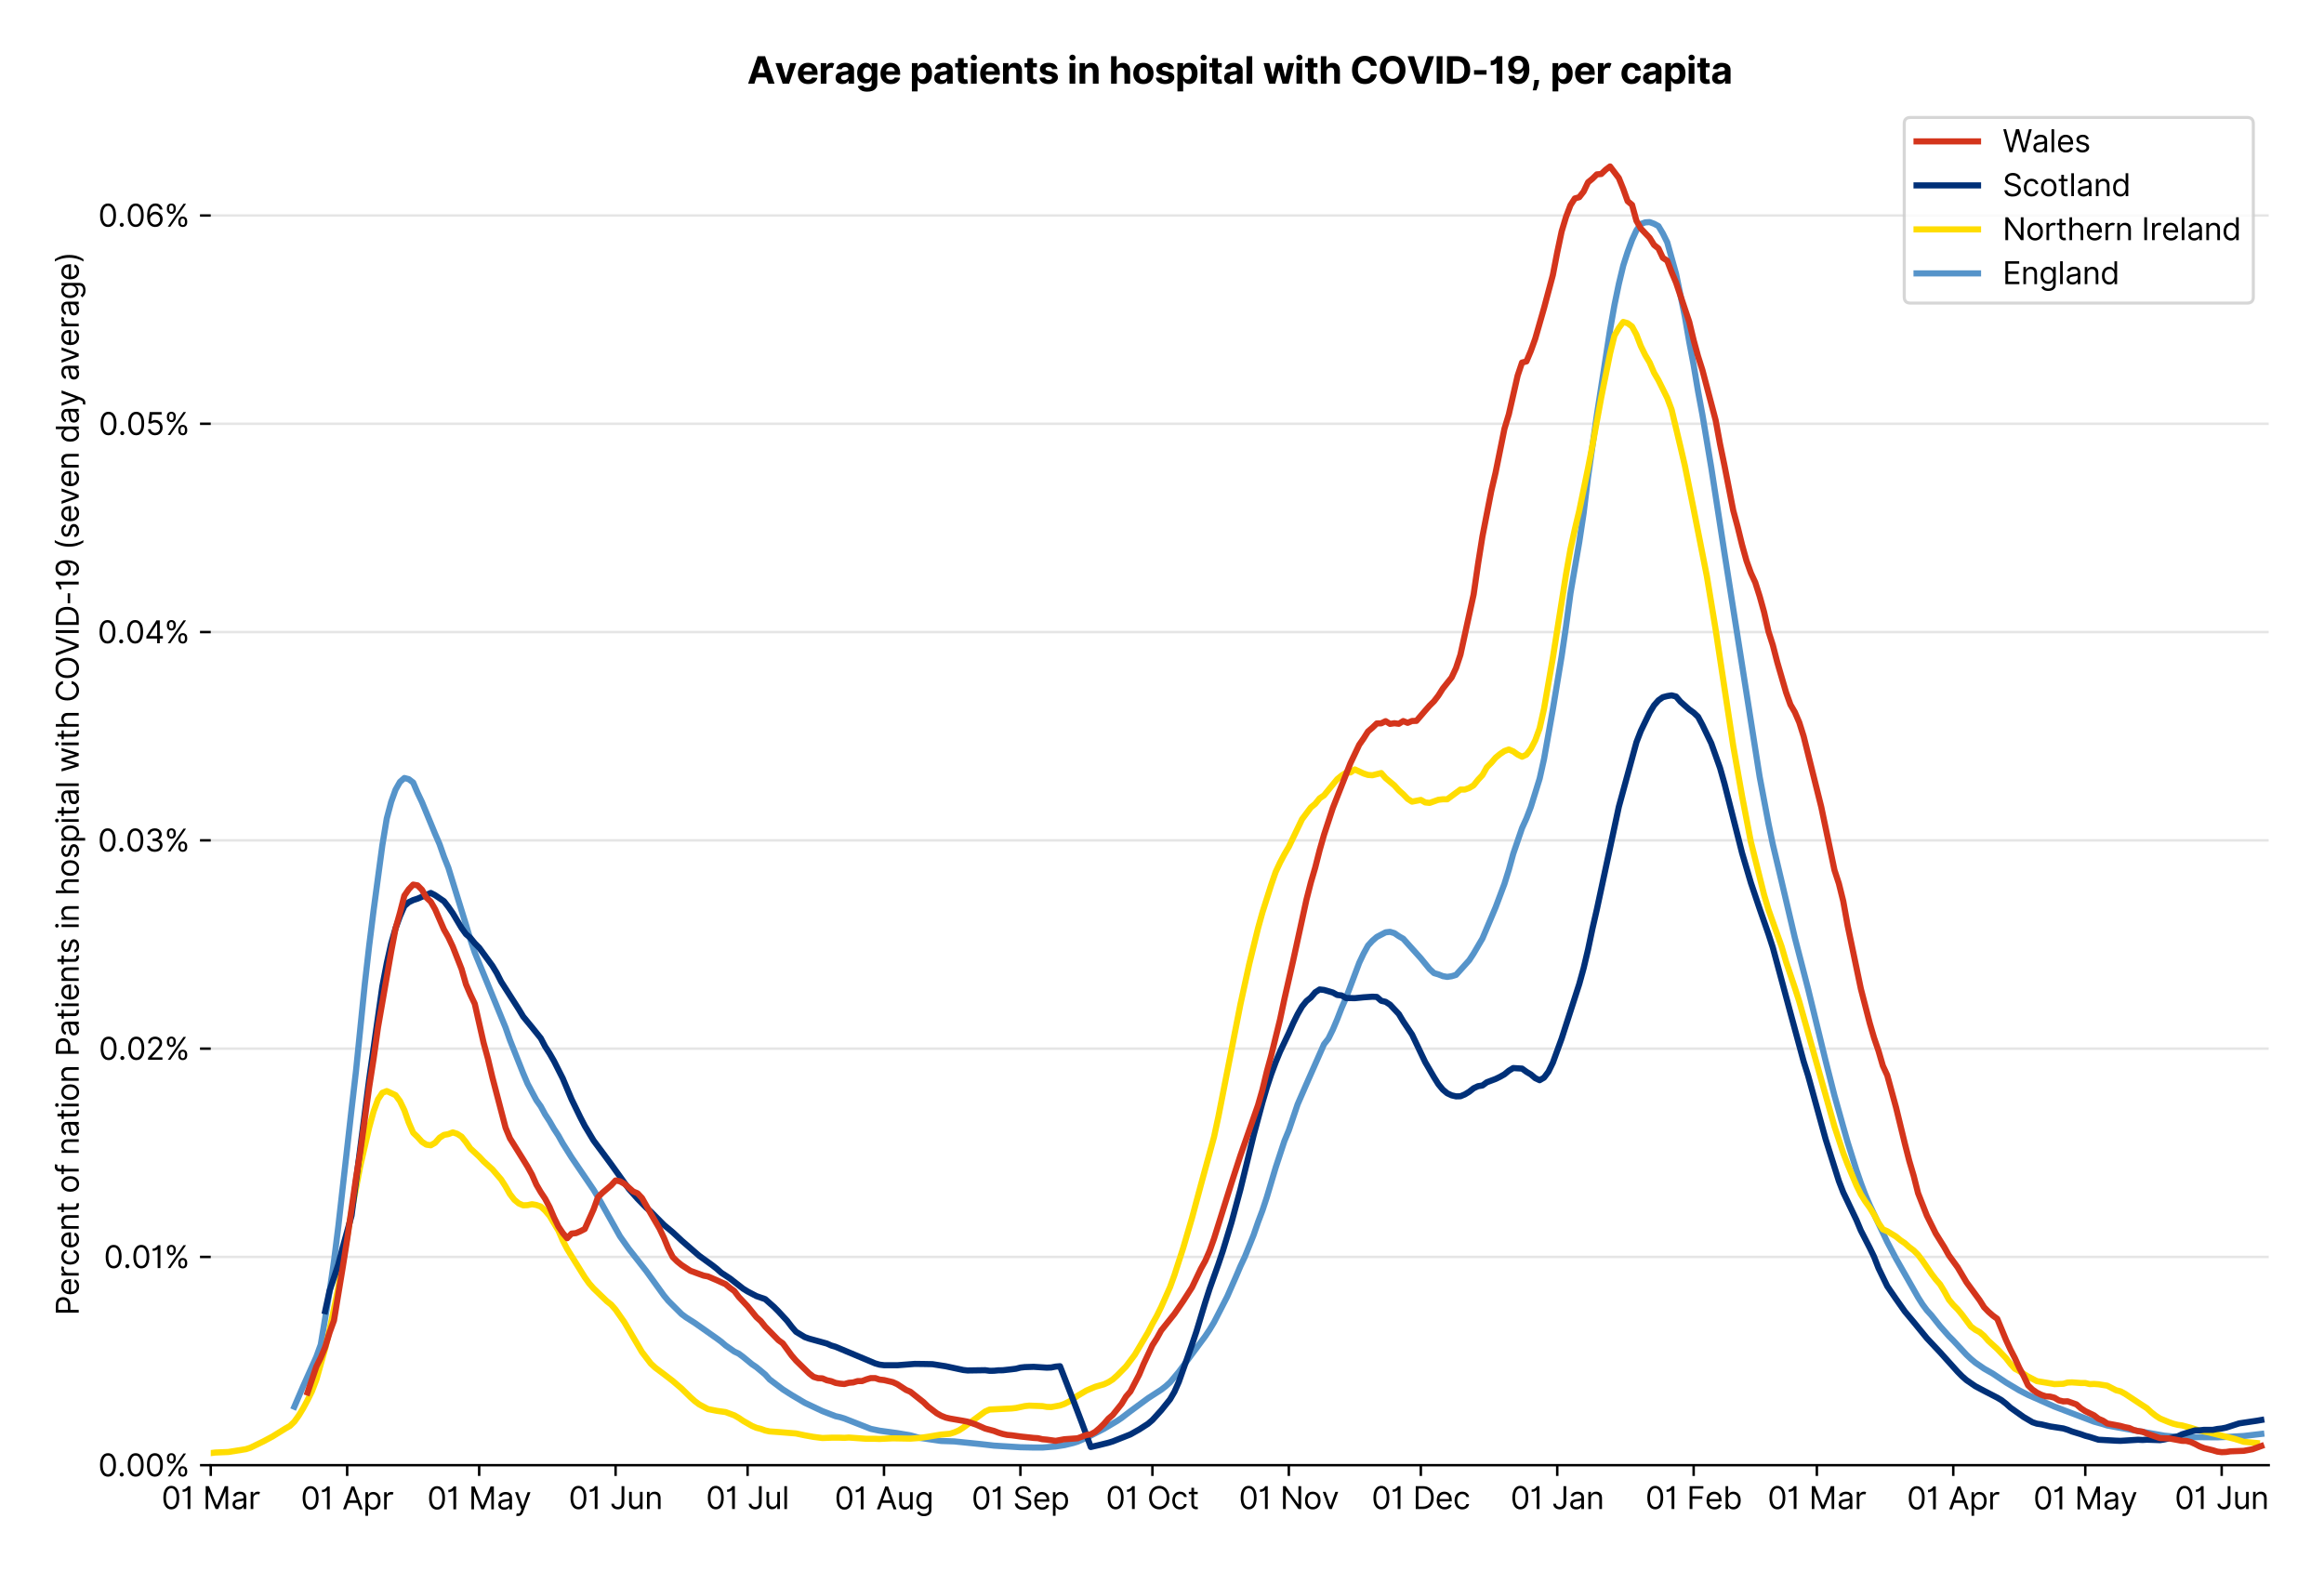 <?xml version="1.0" encoding="utf-8" standalone="no"?>
<!DOCTYPE svg PUBLIC "-//W3C//DTD SVG 1.1//EN"
  "http://www.w3.org/Graphics/SVG/1.1/DTD/svg11.dtd">
<svg version="1.1" viewBox="0 0 756.175 511.276" xmlns="http://www.w3.org/2000/svg" xmlns:xlink="http://www.w3.org/1999/xlink">
 <defs>
  <style type="text/css">*{stroke-linecap:butt;stroke-linejoin:round;}</style>
 </defs>
 <g id="figure_1">
  <g id="patch_1">
   <path d="M 0 511.276 
L 756.175 511.276 
L 756.175 0 
L 0 0 
z
" style="fill:#ffffff;"/>
  </g>
  <g id="axes_1">
   <g id="patch_2">
    <path d="M 68.575 476.745 
L 738.175 476.745 
L 738.175 33.225 
L 68.575 33.225 
z
" style="fill:#ffffff;"/>
   </g>
   <g id="matplotlib.axis_1">
    <g id="xtick_1">
     <g id="line2d_1">
      <defs>
       <path d="M 0 0 
L 0 3.5 
" id="mc80f90b49f" style="stroke:#000000;stroke-width:0.8;"/>
      </defs>
      <g>
       <use style="stroke:#000000;stroke-width:0.8;" x="68.575" xlink:href="#mc80f90b49f" y="476.745"/>
      </g>
     </g>
     <g id="text_1">
      <!-- 01 Mar -->
      <g transform="translate(52.538 491.018)scale(0.1 -0.1)">
       <defs>
        <path d="M 2000 -64 
Q 1230 -64 806 561 
Q 382 1186 382 2327 
Q 382 3459 809 4088 
Q 1236 4718 2000 4718 
Q 2764 4718 3191 4088 
Q 3618 3459 3618 2327 
Q 3618 1186 3194 561 
Q 2771 -64 2000 -64 
z
M 2000 436 
Q 2509 436 2791 927 
Q 3073 1418 3073 2327 
Q 3073 3234 2789 3730 
Q 2505 4227 2000 4227 
Q 1496 4227 1211 3730 
Q 927 3234 927 2327 
Q 927 1418 1210 927 
Q 1493 436 2000 436 
z
" id="Inter-Regular-30" transform="scale(0.016)"/>
        <path d="M 1973 4655 
L 1973 0 
L 1409 0 
L 1409 3836 
L 1373 3836 
Q 1341 3773 1209 3692 
Q 1077 3611 868 3551 
Q 659 3491 391 3491 
L 391 3964 
Q 661 3964 859 4061 
Q 1057 4159 1190 4291 
Q 1323 4423 1392 4529 
Q 1461 4636 1473 4655 
L 1973 4655 
z
" id="Inter-Regular-31" transform="scale(0.016)"/>
        <path id="Inter-Regular-20" transform="scale(0.016)"/>
        <path d="M 564 4655 
L 1236 4655 
L 2818 791 
L 2873 791 
L 4455 4655 
L 5127 4655 
L 5127 0 
L 4600 0 
L 4600 3536 
L 4555 3536 
L 3100 0 
L 2591 0 
L 1136 3536 
L 1091 3536 
L 1091 0 
L 564 0 
L 564 4655 
z
" id="Inter-Regular-4d" transform="scale(0.016)"/>
        <path d="M 1518 -82 
Q 1186 -82 916 44 
Q 646 170 486 410 
Q 327 650 327 991 
Q 327 1291 445 1478 
Q 564 1666 761 1773 
Q 959 1880 1199 1933 
Q 1439 1986 1682 2018 
Q 2000 2059 2199 2080 
Q 2398 2102 2490 2154 
Q 2582 2207 2582 2336 
L 2582 2355 
Q 2582 2691 2399 2877 
Q 2216 3064 1846 3064 
Q 1461 3064 1243 2895 
Q 1025 2727 936 2536 
L 427 2718 
Q 564 3036 792 3214 
Q 1021 3393 1292 3464 
Q 1564 3536 1827 3536 
Q 1996 3536 2215 3496 
Q 2434 3457 2640 3334 
Q 2846 3211 2982 2963 
Q 3118 2716 3118 2300 
L 3118 0 
L 2582 0 
L 2582 473 
L 2555 473 
Q 2500 359 2373 229 
Q 2246 100 2034 9 
Q 1823 -82 1518 -82 
z
M 1600 400 
Q 1918 400 2137 525 
Q 2357 650 2469 847 
Q 2582 1045 2582 1264 
L 2582 1755 
Q 2548 1714 2433 1681 
Q 2318 1648 2169 1624 
Q 2021 1600 1881 1583 
Q 1741 1566 1655 1555 
Q 1446 1527 1265 1467 
Q 1084 1407 974 1287 
Q 864 1168 864 964 
Q 864 684 1072 542 
Q 1280 400 1600 400 
z
" id="Inter-Regular-61" transform="scale(0.016)"/>
        <path d="M 491 0 
L 491 3491 
L 1009 3491 
L 1009 2964 
L 1046 2964 
Q 1139 3223 1389 3384 
Q 1639 3545 1955 3545 
Q 2100 3545 2209 3511 
Q 2318 3477 2400 3418 
L 2218 2964 
Q 2161 2993 2085 3010 
Q 2009 3027 1909 3027 
Q 1527 3027 1277 2794 
Q 1027 2561 1027 2209 
L 1027 0 
L 491 0 
z
" id="Inter-Regular-72" transform="scale(0.016)"/>
       </defs>
       <use xlink:href="#Inter-Regular-30"/>
       <use x="62.5" xlink:href="#Inter-Regular-31"/>
       <use x="106.676" xlink:href="#Inter-Regular-20"/>
       <use x="134.801" xlink:href="#Inter-Regular-4d"/>
       <use x="225.994" xlink:href="#Inter-Regular-61"/>
       <use x="282.386" xlink:href="#Inter-Regular-72"/>
      </g>
     </g>
    </g>
    <g id="xtick_2">
     <g id="line2d_2">
      <g>
       <use style="stroke:#000000;stroke-width:0.8;" x="112.959" xlink:href="#mc80f90b49f" y="476.745"/>
      </g>
     </g>
     <g id="text_2">
      <!-- 01 Apr -->
      <g transform="translate(97.874 491.117)scale(0.1 -0.1)">
       <defs>
        <path d="M 755 0 
L 164 0 
L 1873 4655 
L 2455 4655 
L 4164 0 
L 3573 0 
L 3105 1318 
L 1223 1318 
L 755 0 
z
M 1400 1818 
L 2927 1818 
L 2182 3918 
L 2146 3918 
L 1400 1818 
z
" id="Inter-Regular-41" transform="scale(0.016)"/>
        <path d="M 491 -1309 
L 491 3491 
L 1009 3491 
L 1009 2936 
L 1073 2936 
Q 1132 3027 1237 3169 
Q 1343 3311 1542 3423 
Q 1741 3536 2082 3536 
Q 2523 3536 2859 3315 
Q 3196 3095 3384 2690 
Q 3573 2286 3573 1736 
Q 3573 1182 3384 776 
Q 3196 370 2861 148 
Q 2527 -73 2091 -73 
Q 1755 -73 1552 39 
Q 1350 152 1241 296 
Q 1132 441 1073 536 
L 1027 536 
L 1027 -1309 
L 491 -1309 
z
M 1018 1745 
Q 1018 1152 1276 780 
Q 1534 409 2018 409 
Q 2355 409 2581 587 
Q 2807 766 2921 1069 
Q 3036 1373 3036 1745 
Q 3036 2114 2923 2410 
Q 2811 2707 2585 2881 
Q 2359 3055 2018 3055 
Q 1527 3055 1272 2693 
Q 1018 2332 1018 1745 
z
" id="Inter-Regular-70" transform="scale(0.016)"/>
       </defs>
       <use xlink:href="#Inter-Regular-30"/>
       <use x="62.5" xlink:href="#Inter-Regular-31"/>
       <use x="106.676" xlink:href="#Inter-Regular-20"/>
       <use x="134.801" xlink:href="#Inter-Regular-41"/>
       <use x="202.415" xlink:href="#Inter-Regular-70"/>
       <use x="263.352" xlink:href="#Inter-Regular-72"/>
      </g>
     </g>
    </g>
    <g id="xtick_3">
     <g id="line2d_3">
      <g>
       <use style="stroke:#000000;stroke-width:0.8;" x="155.912" xlink:href="#mc80f90b49f" y="476.745"/>
      </g>
     </g>
     <g id="text_3">
      <!-- 01 May -->
      <g transform="translate(139.008 491.117)scale(0.1 -0.1)">
       <defs>
        <path d="M 818 -1355 
Q 682 -1355 575 -1333 
Q 468 -1311 427 -1291 
L 564 -818 
Q 857 -893 1053 -814 
Q 1250 -736 1391 -345 
L 1509 -18 
L 218 3491 
L 800 3491 
L 1764 709 
L 1800 709 
L 2764 3491 
L 3346 3491 
L 1846 -564 
Q 1550 -1355 818 -1355 
z
" id="Inter-Regular-79" transform="scale(0.016)"/>
       </defs>
       <use xlink:href="#Inter-Regular-30"/>
       <use x="62.5" xlink:href="#Inter-Regular-31"/>
       <use x="106.676" xlink:href="#Inter-Regular-20"/>
       <use x="134.801" xlink:href="#Inter-Regular-4d"/>
       <use x="225.994" xlink:href="#Inter-Regular-61"/>
       <use x="282.386" xlink:href="#Inter-Regular-79"/>
      </g>
     </g>
    </g>
    <g id="xtick_4">
     <g id="line2d_4">
      <g>
       <use style="stroke:#000000;stroke-width:0.8;" x="200.296" xlink:href="#mc80f90b49f" y="476.745"/>
      </g>
     </g>
     <g id="text_4">
      <!-- 01 Jun -->
      <g transform="translate(185.011 491.018)scale(0.1 -0.1)">
       <defs>
        <path d="M 2346 4655 
L 2909 4655 
L 2909 1327 
Q 2909 657 2549 296 
Q 2189 -64 1582 -64 
Q 1200 -64 902 76 
Q 605 216 434 475 
Q 264 734 264 1091 
L 818 1091 
Q 818 795 1034 615 
Q 1250 436 1582 436 
Q 1948 436 2147 664 
Q 2346 893 2346 1327 
L 2346 4655 
z
" id="Inter-Regular-4a" transform="scale(0.016)"/>
        <path d="M 2691 1427 
L 2691 3491 
L 3227 3491 
L 3227 0 
L 2691 0 
L 2691 591 
L 2655 591 
Q 2532 325 2273 140 
Q 2014 -45 1618 -45 
Q 1127 -45 809 280 
Q 491 605 491 1273 
L 491 3491 
L 1027 3491 
L 1027 1309 
Q 1027 927 1242 700 
Q 1457 473 1791 473 
Q 1991 473 2199 575 
Q 2407 677 2549 888 
Q 2691 1100 2691 1427 
z
" id="Inter-Regular-75" transform="scale(0.016)"/>
        <path d="M 1027 2100 
L 1027 0 
L 491 0 
L 491 3491 
L 1009 3491 
L 1009 2945 
L 1055 2945 
Q 1177 3211 1427 3373 
Q 1677 3536 2073 3536 
Q 2602 3536 2928 3211 
Q 3255 2886 3255 2218 
L 3255 0 
L 2718 0 
L 2718 2182 
Q 2718 2593 2504 2824 
Q 2291 3055 1918 3055 
Q 1534 3055 1280 2806 
Q 1027 2557 1027 2100 
z
" id="Inter-Regular-6e" transform="scale(0.016)"/>
       </defs>
       <use xlink:href="#Inter-Regular-30"/>
       <use x="62.5" xlink:href="#Inter-Regular-31"/>
       <use x="106.676" xlink:href="#Inter-Regular-20"/>
       <use x="134.801" xlink:href="#Inter-Regular-4a"/>
       <use x="189.063" xlink:href="#Inter-Regular-75"/>
       <use x="247.159" xlink:href="#Inter-Regular-6e"/>
      </g>
     </g>
    </g>
    <g id="xtick_5">
     <g id="line2d_5">
      <g>
       <use style="stroke:#000000;stroke-width:0.8;" x="243.248" xlink:href="#mc80f90b49f" y="476.745"/>
      </g>
     </g>
     <g id="text_5">
      <!-- 01 Jul -->
      <g transform="translate(229.704 491.018)scale(0.1 -0.1)">
       <defs>
        <path d="M 1027 4655 
L 1027 0 
L 491 0 
L 491 4655 
L 1027 4655 
z
" id="Inter-Regular-6c" transform="scale(0.016)"/>
       </defs>
       <use xlink:href="#Inter-Regular-30"/>
       <use x="62.5" xlink:href="#Inter-Regular-31"/>
       <use x="106.676" xlink:href="#Inter-Regular-20"/>
       <use x="134.801" xlink:href="#Inter-Regular-4a"/>
       <use x="189.063" xlink:href="#Inter-Regular-75"/>
       <use x="247.159" xlink:href="#Inter-Regular-6c"/>
      </g>
     </g>
    </g>
    <g id="xtick_6">
     <g id="line2d_6">
      <g>
       <use style="stroke:#000000;stroke-width:0.8;" x="287.632" xlink:href="#mc80f90b49f" y="476.745"/>
      </g>
     </g>
     <g id="text_6">
      <!-- 01 Aug -->
      <g transform="translate(271.56 491.117)scale(0.1 -0.1)">
       <defs>
        <path d="M 1900 -1382 
Q 1316 -1382 976 -1169 
Q 636 -957 473 -682 
L 900 -382 
Q 973 -477 1084 -601 
Q 1196 -725 1390 -817 
Q 1584 -909 1900 -909 
Q 2323 -909 2598 -704 
Q 2873 -500 2873 -64 
L 2873 645 
L 2827 645 
Q 2768 550 2660 410 
Q 2552 270 2351 162 
Q 2150 55 1809 55 
Q 1386 55 1051 255 
Q 716 455 521 836 
Q 327 1218 327 1764 
Q 327 2300 516 2699 
Q 705 3098 1041 3317 
Q 1377 3536 1818 3536 
Q 2159 3536 2360 3423 
Q 2561 3311 2669 3169 
Q 2777 3027 2836 2936 
L 2891 2936 
L 2891 3491 
L 3409 3491 
L 3409 -100 
Q 3409 -550 3205 -833 
Q 3002 -1116 2660 -1249 
Q 2318 -1382 1900 -1382 
z
M 1882 536 
Q 2366 536 2624 864 
Q 2882 1193 2882 1773 
Q 2882 2339 2627 2697 
Q 2373 3055 1882 3055 
Q 1541 3055 1315 2882 
Q 1089 2709 976 2418 
Q 864 2127 864 1773 
Q 864 1227 1120 881 
Q 1377 536 1882 536 
z
" id="Inter-Regular-67" transform="scale(0.016)"/>
       </defs>
       <use xlink:href="#Inter-Regular-30"/>
       <use x="62.5" xlink:href="#Inter-Regular-31"/>
       <use x="106.676" xlink:href="#Inter-Regular-20"/>
       <use x="134.801" xlink:href="#Inter-Regular-41"/>
       <use x="202.415" xlink:href="#Inter-Regular-75"/>
       <use x="260.511" xlink:href="#Inter-Regular-67"/>
      </g>
     </g>
    </g>
    <g id="xtick_7">
     <g id="line2d_7">
      <g>
       <use style="stroke:#000000;stroke-width:0.8;" x="332.016" xlink:href="#mc80f90b49f" y="476.745"/>
      </g>
     </g>
     <g id="text_7">
      <!-- 01 Sep -->
      <g transform="translate(316.129 491.117)scale(0.1 -0.1)">
       <defs>
        <path d="M 3109 3491 
Q 3068 3836 2777 4027 
Q 2486 4218 2064 4218 
Q 1600 4218 1318 3999 
Q 1036 3780 1036 3445 
Q 1036 3195 1189 3042 
Q 1343 2889 1553 2803 
Q 1764 2718 1936 2673 
L 2409 2545 
Q 2591 2498 2815 2414 
Q 3039 2330 3244 2185 
Q 3450 2041 3584 1816 
Q 3718 1591 3718 1264 
Q 3718 886 3521 581 
Q 3325 277 2949 97 
Q 2573 -82 2036 -82 
Q 1286 -82 845 272 
Q 405 627 364 1200 
L 946 1200 
Q 968 936 1124 764 
Q 1280 593 1519 510 
Q 1759 427 2036 427 
Q 2359 427 2616 533 
Q 2873 639 3023 828 
Q 3173 1018 3173 1273 
Q 3173 1505 3043 1650 
Q 2914 1795 2702 1886 
Q 2491 1977 2246 2045 
L 1673 2209 
Q 1127 2366 809 2657 
Q 491 2948 491 3418 
Q 491 3809 703 4101 
Q 916 4393 1276 4555 
Q 1636 4718 2082 4718 
Q 2532 4718 2882 4558 
Q 3232 4398 3437 4120 
Q 3643 3843 3655 3491 
L 3109 3491 
z
" id="Inter-Regular-53" transform="scale(0.016)"/>
        <path d="M 1955 -73 
Q 1450 -73 1085 151 
Q 721 375 524 778 
Q 327 1182 327 1718 
Q 327 2255 524 2665 
Q 721 3075 1074 3305 
Q 1427 3536 1900 3536 
Q 2173 3536 2439 3445 
Q 2705 3355 2923 3151 
Q 3141 2948 3270 2614 
Q 3400 2280 3400 1791 
L 3400 1564 
L 866 1564 
Q 884 1005 1183 707 
Q 1482 409 1955 409 
Q 2271 409 2498 545 
Q 2725 682 2827 955 
L 3346 809 
Q 3223 414 2854 170 
Q 2486 -73 1955 -73 
z
M 866 2027 
L 2855 2027 
Q 2855 2470 2595 2762 
Q 2336 3055 1900 3055 
Q 1593 3055 1368 2911 
Q 1143 2768 1013 2533 
Q 884 2298 866 2027 
z
" id="Inter-Regular-65" transform="scale(0.016)"/>
       </defs>
       <use xlink:href="#Inter-Regular-30"/>
       <use x="62.5" xlink:href="#Inter-Regular-31"/>
       <use x="106.676" xlink:href="#Inter-Regular-20"/>
       <use x="134.801" xlink:href="#Inter-Regular-53"/>
       <use x="198.58" xlink:href="#Inter-Regular-65"/>
       <use x="256.818" xlink:href="#Inter-Regular-70"/>
      </g>
     </g>
    </g>
    <g id="xtick_8">
     <g id="line2d_8">
      <g>
       <use style="stroke:#000000;stroke-width:0.8;" x="374.969" xlink:href="#mc80f90b49f" y="476.745"/>
      </g>
     </g>
     <g id="text_8">
      <!-- 01 Oct -->
      <g transform="translate(359.813 491.018)scale(0.1 -0.1)">
       <defs>
        <path d="M 4491 2327 
Q 4491 1591 4225 1054 
Q 3959 518 3495 227 
Q 3032 -64 2436 -64 
Q 1841 -64 1377 227 
Q 914 518 648 1054 
Q 382 1591 382 2327 
Q 382 3064 648 3600 
Q 914 4136 1377 4427 
Q 1841 4718 2436 4718 
Q 3032 4718 3495 4427 
Q 3959 4136 4225 3600 
Q 4491 3064 4491 2327 
z
M 3946 2327 
Q 3946 2932 3744 3348 
Q 3543 3764 3201 3977 
Q 2859 4191 2436 4191 
Q 2014 4191 1672 3977 
Q 1330 3764 1128 3348 
Q 927 2932 927 2327 
Q 927 1723 1128 1307 
Q 1330 891 1672 677 
Q 2014 464 2436 464 
Q 2859 464 3201 677 
Q 3543 891 3744 1307 
Q 3946 1723 3946 2327 
z
" id="Inter-Regular-4f" transform="scale(0.016)"/>
        <path d="M 1909 -73 
Q 1418 -73 1063 159 
Q 709 391 518 798 
Q 327 1205 327 1727 
Q 327 2259 524 2667 
Q 721 3075 1074 3305 
Q 1427 3536 1900 3536 
Q 2268 3536 2563 3400 
Q 2859 3264 3047 3018 
Q 3236 2773 3282 2445 
L 2746 2445 
Q 2684 2684 2474 2869 
Q 2264 3055 1909 3055 
Q 1439 3055 1151 2697 
Q 864 2339 864 1745 
Q 864 1139 1148 774 
Q 1432 409 1909 409 
Q 2223 409 2447 570 
Q 2671 732 2746 1018 
L 3282 1018 
Q 3236 709 3058 462 
Q 2880 216 2588 71 
Q 2296 -73 1909 -73 
z
" id="Inter-Regular-63" transform="scale(0.016)"/>
        <path d="M 2009 3491 
L 2009 3036 
L 1264 3036 
L 1264 1000 
Q 1264 773 1331 660 
Q 1398 548 1503 510 
Q 1609 473 1727 473 
Q 1816 473 1873 483 
Q 1930 493 1964 500 
L 2073 18 
Q 2018 -2 1920 -23 
Q 1823 -45 1673 -45 
Q 1446 -45 1228 52 
Q 1011 150 869 350 
Q 727 550 727 855 
L 727 3036 
L 200 3036 
L 200 3491 
L 727 3491 
L 727 4327 
L 1264 4327 
L 1264 3491 
L 2009 3491 
z
" id="Inter-Regular-74" transform="scale(0.016)"/>
       </defs>
       <use xlink:href="#Inter-Regular-30"/>
       <use x="62.5" xlink:href="#Inter-Regular-31"/>
       <use x="106.676" xlink:href="#Inter-Regular-20"/>
       <use x="134.801" xlink:href="#Inter-Regular-4f"/>
       <use x="210.938" xlink:href="#Inter-Regular-63"/>
       <use x="266.761" xlink:href="#Inter-Regular-74"/>
      </g>
     </g>
    </g>
    <g id="xtick_9">
     <g id="line2d_9">
      <g>
       <use style="stroke:#000000;stroke-width:0.8;" x="419.353" xlink:href="#mc80f90b49f" y="476.745"/>
      </g>
     </g>
     <g id="text_9">
      <!-- 01 Nov -->
      <g transform="translate(403.082 491.018)scale(0.1 -0.1)">
       <defs>
        <path d="M 4255 4655 
L 4255 0 
L 3709 0 
L 1173 3655 
L 1127 3655 
L 1127 0 
L 564 0 
L 564 4655 
L 1109 4655 
L 3655 991 
L 3700 991 
L 3700 4655 
L 4255 4655 
z
" id="Inter-Regular-4e" transform="scale(0.016)"/>
        <path d="M 1909 -73 
Q 1436 -73 1080 152 
Q 725 377 526 781 
Q 327 1186 327 1727 
Q 327 2273 526 2679 
Q 725 3086 1080 3311 
Q 1436 3536 1909 3536 
Q 2382 3536 2737 3311 
Q 3093 3086 3292 2679 
Q 3491 2273 3491 1727 
Q 3491 1186 3292 781 
Q 3093 377 2737 152 
Q 2382 -73 1909 -73 
z
M 1909 409 
Q 2268 409 2500 593 
Q 2732 777 2843 1077 
Q 2955 1377 2955 1727 
Q 2955 2077 2843 2379 
Q 2732 2682 2500 2868 
Q 2268 3055 1909 3055 
Q 1550 3055 1318 2868 
Q 1086 2682 975 2379 
Q 864 2077 864 1727 
Q 864 1377 975 1077 
Q 1086 777 1318 593 
Q 1550 409 1909 409 
z
" id="Inter-Regular-6f" transform="scale(0.016)"/>
        <path d="M 3346 3491 
L 2055 0 
L 1509 0 
L 218 3491 
L 800 3491 
L 1764 709 
L 1800 709 
L 2764 3491 
L 3346 3491 
z
" id="Inter-Regular-76" transform="scale(0.016)"/>
       </defs>
       <use xlink:href="#Inter-Regular-30"/>
       <use x="62.5" xlink:href="#Inter-Regular-31"/>
       <use x="106.676" xlink:href="#Inter-Regular-20"/>
       <use x="134.801" xlink:href="#Inter-Regular-4e"/>
       <use x="210.085" xlink:href="#Inter-Regular-6f"/>
       <use x="269.744" xlink:href="#Inter-Regular-76"/>
      </g>
     </g>
    </g>
    <g id="xtick_10">
     <g id="line2d_10">
      <g>
       <use style="stroke:#000000;stroke-width:0.8;" x="462.305" xlink:href="#mc80f90b49f" y="476.745"/>
      </g>
     </g>
     <g id="text_10">
      <!-- 01 Dec -->
      <g transform="translate(446.269 491.018)scale(0.1 -0.1)">
       <defs>
        <path d="M 2000 0 
L 564 0 
L 564 4655 
L 2064 4655 
Q 2741 4655 3223 4376 
Q 3705 4098 3961 3578 
Q 4218 3059 4218 2336 
Q 4218 1609 3959 1085 
Q 3700 561 3204 280 
Q 2709 0 2000 0 
z
M 1127 500 
L 1964 500 
Q 2830 500 3251 992 
Q 3673 1484 3673 2336 
Q 3673 3182 3259 3668 
Q 2846 4155 2027 4155 
L 1127 4155 
L 1127 500 
z
" id="Inter-Regular-44" transform="scale(0.016)"/>
       </defs>
       <use xlink:href="#Inter-Regular-30"/>
       <use x="62.5" xlink:href="#Inter-Regular-31"/>
       <use x="106.676" xlink:href="#Inter-Regular-20"/>
       <use x="134.801" xlink:href="#Inter-Regular-44"/>
       <use x="206.676" xlink:href="#Inter-Regular-65"/>
       <use x="264.915" xlink:href="#Inter-Regular-63"/>
      </g>
     </g>
    </g>
    <g id="xtick_11">
     <g id="line2d_11">
      <g>
       <use style="stroke:#000000;stroke-width:0.8;" x="506.69" xlink:href="#mc80f90b49f" y="476.745"/>
      </g>
     </g>
     <g id="text_11">
      <!-- 01 Jan -->
      <g transform="translate(491.49 491.018)scale(0.1 -0.1)">
       <use xlink:href="#Inter-Regular-30"/>
       <use x="62.5" xlink:href="#Inter-Regular-31"/>
       <use x="106.676" xlink:href="#Inter-Regular-20"/>
       <use x="134.801" xlink:href="#Inter-Regular-4a"/>
       <use x="189.063" xlink:href="#Inter-Regular-61"/>
       <use x="245.455" xlink:href="#Inter-Regular-6e"/>
      </g>
     </g>
    </g>
    <g id="xtick_12">
     <g id="line2d_12">
      <g>
       <use style="stroke:#000000;stroke-width:0.8;" x="551.074" xlink:href="#mc80f90b49f" y="476.745"/>
      </g>
     </g>
     <g id="text_12">
      <!-- 01 Feb -->
      <g transform="translate(535.385 491.018)scale(0.1 -0.1)">
       <defs>
        <path d="M 564 0 
L 564 4655 
L 3355 4655 
L 3355 4155 
L 1127 4155 
L 1127 2582 
L 3146 2582 
L 3146 2082 
L 1127 2082 
L 1127 0 
L 564 0 
z
" id="Inter-Regular-46" transform="scale(0.016)"/>
        <path d="M 564 0 
L 564 4655 
L 1100 4655 
L 1100 2936 
L 1146 2936 
Q 1205 3027 1310 3169 
Q 1416 3311 1615 3423 
Q 1814 3536 2155 3536 
Q 2596 3536 2932 3315 
Q 3268 3095 3457 2690 
Q 3646 2286 3646 1736 
Q 3646 1182 3457 776 
Q 3268 370 2934 148 
Q 2600 -73 2164 -73 
Q 1827 -73 1625 39 
Q 1423 152 1314 296 
Q 1205 441 1146 536 
L 1082 536 
L 1082 0 
L 564 0 
z
M 1091 1745 
Q 1091 1152 1349 780 
Q 1607 409 2091 409 
Q 2427 409 2653 587 
Q 2880 766 2994 1069 
Q 3109 1373 3109 1745 
Q 3109 2114 2996 2410 
Q 2884 2707 2658 2881 
Q 2432 3055 2091 3055 
Q 1600 3055 1345 2693 
Q 1091 2332 1091 1745 
z
" id="Inter-Regular-62" transform="scale(0.016)"/>
       </defs>
       <use xlink:href="#Inter-Regular-30"/>
       <use x="62.5" xlink:href="#Inter-Regular-31"/>
       <use x="106.676" xlink:href="#Inter-Regular-20"/>
       <use x="134.801" xlink:href="#Inter-Regular-46"/>
       <use x="193.466" xlink:href="#Inter-Regular-65"/>
       <use x="251.705" xlink:href="#Inter-Regular-62"/>
      </g>
     </g>
    </g>
    <g id="xtick_13">
     <g id="line2d_13">
      <g>
       <use style="stroke:#000000;stroke-width:0.8;" x="591.163" xlink:href="#mc80f90b49f" y="476.745"/>
      </g>
     </g>
     <g id="text_13">
      <!-- 01 Mar -->
      <g transform="translate(575.126 491.018)scale(0.1 -0.1)">
       <use xlink:href="#Inter-Regular-30"/>
       <use x="62.5" xlink:href="#Inter-Regular-31"/>
       <use x="106.676" xlink:href="#Inter-Regular-20"/>
       <use x="134.801" xlink:href="#Inter-Regular-4d"/>
       <use x="225.994" xlink:href="#Inter-Regular-61"/>
       <use x="282.386" xlink:href="#Inter-Regular-72"/>
      </g>
     </g>
    </g>
    <g id="xtick_14">
     <g id="line2d_14">
      <g>
       <use style="stroke:#000000;stroke-width:0.8;" x="635.547" xlink:href="#mc80f90b49f" y="476.745"/>
      </g>
     </g>
     <g id="text_14">
      <!-- 01 Apr -->
      <g transform="translate(620.462 491.117)scale(0.1 -0.1)">
       <use xlink:href="#Inter-Regular-30"/>
       <use x="62.5" xlink:href="#Inter-Regular-31"/>
       <use x="106.676" xlink:href="#Inter-Regular-20"/>
       <use x="134.801" xlink:href="#Inter-Regular-41"/>
       <use x="202.415" xlink:href="#Inter-Regular-70"/>
       <use x="263.352" xlink:href="#Inter-Regular-72"/>
      </g>
     </g>
    </g>
    <g id="xtick_15">
     <g id="line2d_15">
      <g>
       <use style="stroke:#000000;stroke-width:0.8;" x="678.499" xlink:href="#mc80f90b49f" y="476.745"/>
      </g>
     </g>
     <g id="text_15">
      <!-- 01 May -->
      <g transform="translate(661.596 491.117)scale(0.1 -0.1)">
       <use xlink:href="#Inter-Regular-30"/>
       <use x="62.5" xlink:href="#Inter-Regular-31"/>
       <use x="106.676" xlink:href="#Inter-Regular-20"/>
       <use x="134.801" xlink:href="#Inter-Regular-4d"/>
       <use x="225.994" xlink:href="#Inter-Regular-61"/>
       <use x="282.386" xlink:href="#Inter-Regular-79"/>
      </g>
     </g>
    </g>
    <g id="xtick_16">
     <g id="line2d_16">
      <g>
       <use style="stroke:#000000;stroke-width:0.8;" x="722.883" xlink:href="#mc80f90b49f" y="476.745"/>
      </g>
     </g>
     <g id="text_16">
      <!-- 01 Jun -->
      <g transform="translate(707.599 491.018)scale(0.1 -0.1)">
       <use xlink:href="#Inter-Regular-30"/>
       <use x="62.5" xlink:href="#Inter-Regular-31"/>
       <use x="106.676" xlink:href="#Inter-Regular-20"/>
       <use x="134.801" xlink:href="#Inter-Regular-4a"/>
       <use x="189.063" xlink:href="#Inter-Regular-75"/>
       <use x="247.159" xlink:href="#Inter-Regular-6e"/>
      </g>
     </g>
    </g>
   </g>
   <g id="matplotlib.axis_2">
    <g id="ytick_1">
     <g id="line2d_17">
      <path clip-path="url(#pd037c248f1)" d="M 68.575 476.745 
L 738.175 476.745 
" style="fill:none;stroke:#e5e5e5;stroke-linecap:square;stroke-width:0.8;"/>
     </g>
     <g id="line2d_18">
      <defs>
       <path d="M 0 0 
L -3.5 0 
" id="md4dc109eb5" style="stroke:#000000;stroke-width:0.8;"/>
      </defs>
      <g>
       <use style="stroke:#000000;stroke-width:0.8;" x="68.575" xlink:href="#md4dc109eb5" y="476.745"/>
      </g>
     </g>
     <g id="text_17">
      <!-- 0.00% -->
      <g transform="translate(31.944 480.382)scale(0.1 -0.1)">
       <defs>
        <path d="M 882 -36 
Q 714 -36 593 84 
Q 473 205 473 373 
Q 473 541 593 661 
Q 714 782 882 782 
Q 1050 782 1170 661 
Q 1291 541 1291 373 
Q 1291 205 1170 84 
Q 1050 -36 882 -36 
z
" id="Inter-Regular-2e" transform="scale(0.016)"/>
        <path d="M 2855 873 
L 2855 1118 
Q 2855 1373 2960 1585 
Q 3066 1798 3269 1926 
Q 3473 2055 3764 2055 
Q 4059 2055 4259 1926 
Q 4459 1798 4561 1585 
Q 4664 1373 4664 1118 
L 4664 873 
Q 4664 618 4560 405 
Q 4457 193 4256 64 
Q 4055 -64 3764 -64 
Q 3468 -64 3266 64 
Q 3064 193 2959 405 
Q 2855 618 2855 873 
z
M 536 3536 
L 536 3782 
Q 536 4036 642 4248 
Q 748 4461 951 4589 
Q 1155 4718 1446 4718 
Q 1741 4718 1941 4589 
Q 2141 4461 2243 4248 
Q 2346 4036 2346 3782 
L 2346 3536 
Q 2346 3282 2242 3069 
Q 2139 2857 1937 2728 
Q 1736 2600 1446 2600 
Q 1150 2600 948 2728 
Q 746 2857 641 3069 
Q 536 3282 536 3536 
z
M 709 0 
L 3909 4655 
L 4427 4655 
L 1227 0 
L 709 0 
z
M 3318 1118 
L 3318 873 
Q 3318 661 3418 494 
Q 3518 327 3764 327 
Q 4002 327 4101 494 
Q 4200 661 4200 873 
L 4200 1118 
Q 4200 1330 4104 1497 
Q 4009 1664 3764 1664 
Q 3525 1664 3421 1497 
Q 3318 1330 3318 1118 
z
M 1000 3782 
L 1000 3536 
Q 1000 3325 1100 3158 
Q 1200 2991 1446 2991 
Q 1684 2991 1783 3158 
Q 1882 3325 1882 3536 
L 1882 3782 
Q 1882 3993 1786 4160 
Q 1691 4327 1446 4327 
Q 1207 4327 1103 4160 
Q 1000 3993 1000 3782 
z
" id="Inter-Regular-25" transform="scale(0.016)"/>
       </defs>
       <use xlink:href="#Inter-Regular-30"/>
       <use x="62.5" xlink:href="#Inter-Regular-2e"/>
       <use x="90.057" xlink:href="#Inter-Regular-30"/>
       <use x="152.557" xlink:href="#Inter-Regular-30"/>
       <use x="215.057" xlink:href="#Inter-Regular-25"/>
      </g>
     </g>
    </g>
    <g id="ytick_2">
     <g id="line2d_19">
      <path clip-path="url(#pd037c248f1)" d="M 68.575 408.975 
L 738.175 408.975 
" style="fill:none;stroke:#e5e5e5;stroke-linecap:square;stroke-width:0.8;"/>
     </g>
     <g id="line2d_20">
      <g>
       <use style="stroke:#000000;stroke-width:0.8;" x="68.575" xlink:href="#md4dc109eb5" y="408.975"/>
      </g>
     </g>
     <g id="text_18">
      <!-- 0.01% -->
      <g transform="translate(33.777 412.611)scale(0.1 -0.1)">
       <use xlink:href="#Inter-Regular-30"/>
       <use x="62.5" xlink:href="#Inter-Regular-2e"/>
       <use x="90.057" xlink:href="#Inter-Regular-30"/>
       <use x="152.557" xlink:href="#Inter-Regular-31"/>
       <use x="196.733" xlink:href="#Inter-Regular-25"/>
      </g>
     </g>
    </g>
    <g id="ytick_3">
     <g id="line2d_21">
      <path clip-path="url(#pd037c248f1)" d="M 68.575 341.204 
L 738.175 341.204 
" style="fill:none;stroke:#e5e5e5;stroke-linecap:square;stroke-width:0.8;"/>
     </g>
     <g id="line2d_22">
      <g>
       <use style="stroke:#000000;stroke-width:0.8;" x="68.575" xlink:href="#md4dc109eb5" y="341.204"/>
      </g>
     </g>
     <g id="text_19">
      <!-- 0.02% -->
      <g transform="translate(32.142 344.841)scale(0.1 -0.1)">
       <defs>
        <path d="M 482 0 
L 482 409 
L 2018 2091 
Q 2289 2386 2464 2605 
Q 2639 2825 2724 3019 
Q 2809 3214 2809 3427 
Q 2809 3795 2553 4011 
Q 2298 4227 1918 4227 
Q 1514 4227 1275 3985 
Q 1036 3743 1036 3345 
L 500 3345 
Q 500 3755 688 4064 
Q 877 4373 1203 4545 
Q 1530 4718 1936 4718 
Q 2346 4718 2661 4545 
Q 2977 4373 3156 4079 
Q 3336 3786 3336 3427 
Q 3336 3170 3244 2926 
Q 3152 2682 2926 2383 
Q 2700 2084 2300 1655 
L 1255 536 
L 1255 500 
L 3418 500 
L 3418 0 
L 482 0 
z
" id="Inter-Regular-32" transform="scale(0.016)"/>
       </defs>
       <use xlink:href="#Inter-Regular-30"/>
       <use x="62.5" xlink:href="#Inter-Regular-2e"/>
       <use x="90.057" xlink:href="#Inter-Regular-30"/>
       <use x="152.557" xlink:href="#Inter-Regular-32"/>
       <use x="213.068" xlink:href="#Inter-Regular-25"/>
      </g>
     </g>
    </g>
    <g id="ytick_4">
     <g id="line2d_23">
      <path clip-path="url(#pd037c248f1)" d="M 68.575 273.434 
L 738.175 273.434 
" style="fill:none;stroke:#e5e5e5;stroke-linecap:square;stroke-width:0.8;"/>
     </g>
     <g id="line2d_24">
      <g>
       <use style="stroke:#000000;stroke-width:0.8;" x="68.575" xlink:href="#md4dc109eb5" y="273.434"/>
      </g>
     </g>
     <g id="text_20">
      <!-- 0.03% -->
      <g transform="translate(31.83 277.07)scale(0.1 -0.1)">
       <defs>
        <path d="M 2055 -64 
Q 1605 -64 1253 90 
Q 902 245 696 521 
Q 491 798 473 1164 
L 1046 1164 
Q 1071 827 1356 631 
Q 1641 436 2046 436 
Q 2493 436 2783 664 
Q 3073 893 3073 1264 
Q 3073 1650 2787 1893 
Q 2502 2136 1973 2136 
L 1600 2136 
L 1600 2636 
L 1973 2636 
Q 2386 2636 2647 2856 
Q 2909 3077 2909 3445 
Q 2909 3798 2679 4012 
Q 2450 4227 2064 4227 
Q 1823 4227 1610 4139 
Q 1398 4052 1264 3887 
Q 1130 3723 1118 3491 
L 573 3491 
Q 586 3857 793 4133 
Q 1000 4409 1335 4563 
Q 1671 4718 2073 4718 
Q 2505 4718 2814 4544 
Q 3123 4370 3289 4086 
Q 3455 3802 3455 3473 
Q 3455 3080 3249 2802 
Q 3043 2525 2691 2418 
L 2691 2382 
Q 3132 2309 3379 2008 
Q 3627 1707 3627 1264 
Q 3627 884 3421 583 
Q 3216 282 2861 109 
Q 2507 -64 2055 -64 
z
" id="Inter-Regular-33" transform="scale(0.016)"/>
       </defs>
       <use xlink:href="#Inter-Regular-30"/>
       <use x="62.5" xlink:href="#Inter-Regular-2e"/>
       <use x="90.057" xlink:href="#Inter-Regular-30"/>
       <use x="152.557" xlink:href="#Inter-Regular-33"/>
       <use x="216.193" xlink:href="#Inter-Regular-25"/>
      </g>
     </g>
    </g>
    <g id="ytick_5">
     <g id="line2d_25">
      <path clip-path="url(#pd037c248f1)" d="M 68.575 205.663 
L 738.175 205.663 
" style="fill:none;stroke:#e5e5e5;stroke-linecap:square;stroke-width:0.8;"/>
     </g>
     <g id="line2d_26">
      <g>
       <use style="stroke:#000000;stroke-width:0.8;" x="68.575" xlink:href="#md4dc109eb5" y="205.663"/>
      </g>
     </g>
     <g id="text_21">
      <!-- 0.04% -->
      <g transform="translate(31.773 209.3)scale(0.1 -0.1)">
       <defs>
        <path d="M 373 955 
L 373 1418 
L 2418 4655 
L 3100 4655 
L 3100 1455 
L 3736 1455 
L 3736 955 
L 3100 955 
L 3100 0 
L 2564 0 
L 2564 955 
L 373 955 
z
M 2564 1455 
L 2564 3936 
L 2527 3936 
L 982 1491 
L 982 1455 
L 2564 1455 
z
" id="Inter-Regular-34" transform="scale(0.016)"/>
       </defs>
       <use xlink:href="#Inter-Regular-30"/>
       <use x="62.5" xlink:href="#Inter-Regular-2e"/>
       <use x="90.057" xlink:href="#Inter-Regular-30"/>
       <use x="152.557" xlink:href="#Inter-Regular-34"/>
       <use x="216.761" xlink:href="#Inter-Regular-25"/>
      </g>
     </g>
    </g>
    <g id="ytick_6">
     <g id="line2d_27">
      <path clip-path="url(#pd037c248f1)" d="M 68.575 137.893 
L 738.175 137.893 
" style="fill:none;stroke:#e5e5e5;stroke-linecap:square;stroke-width:0.8;"/>
     </g>
     <g id="line2d_28">
      <g>
       <use style="stroke:#000000;stroke-width:0.8;" x="68.575" xlink:href="#md4dc109eb5" y="137.893"/>
      </g>
     </g>
     <g id="text_22">
      <!-- 0.05% -->
      <g transform="translate(32.114 141.529)scale(0.1 -0.1)">
       <defs>
        <path d="M 1936 -64 
Q 1536 -64 1216 95 
Q 896 255 702 532 
Q 509 809 491 1164 
L 1036 1164 
Q 1068 848 1324 642 
Q 1580 436 1936 436 
Q 2223 436 2447 570 
Q 2671 705 2799 940 
Q 2927 1175 2927 1473 
Q 2927 1777 2794 2017 
Q 2661 2257 2429 2395 
Q 2198 2534 1900 2536 
Q 1686 2539 1461 2472 
Q 1236 2405 1091 2300 
L 564 2364 
L 846 4655 
L 3264 4655 
L 3264 4155 
L 1318 4155 
L 1155 2782 
L 1182 2782 
Q 1325 2895 1541 2970 
Q 1757 3045 1991 3045 
Q 2418 3045 2753 2842 
Q 3089 2639 3281 2286 
Q 3473 1934 3473 1482 
Q 3473 1036 3274 687 
Q 3075 339 2727 137 
Q 2380 -64 1936 -64 
z
" id="Inter-Regular-35" transform="scale(0.016)"/>
       </defs>
       <use xlink:href="#Inter-Regular-30"/>
       <use x="62.5" xlink:href="#Inter-Regular-2e"/>
       <use x="90.057" xlink:href="#Inter-Regular-30"/>
       <use x="152.557" xlink:href="#Inter-Regular-35"/>
       <use x="213.352" xlink:href="#Inter-Regular-25"/>
      </g>
     </g>
    </g>
    <g id="ytick_7">
     <g id="line2d_29">
      <path clip-path="url(#pd037c248f1)" d="M 68.575 70.122 
L 738.175 70.122 
" style="fill:none;stroke:#e5e5e5;stroke-linecap:square;stroke-width:0.8;"/>
     </g>
     <g id="line2d_30">
      <g>
       <use style="stroke:#000000;stroke-width:0.8;" x="68.575" xlink:href="#md4dc109eb5" y="70.122"/>
      </g>
     </g>
     <g id="text_23">
      <!-- 0.06% -->
      <g transform="translate(31.958 73.759)scale(0.1 -0.1)">
       <defs>
        <path d="M 2027 -64 
Q 1741 -59 1454 45 
Q 1168 150 932 399 
Q 696 648 552 1074 
Q 409 1500 409 2145 
Q 409 3386 861 4056 
Q 1314 4727 2100 4727 
Q 2686 4727 3073 4384 
Q 3461 4041 3546 3491 
L 2991 3491 
Q 2914 3811 2691 4019 
Q 2468 4227 2100 4227 
Q 1559 4227 1249 3755 
Q 939 3284 936 2427 
L 973 2427 
Q 1164 2716 1461 2880 
Q 1759 3045 2118 3045 
Q 2518 3045 2850 2846 
Q 3182 2648 3382 2299 
Q 3582 1950 3582 1500 
Q 3582 1068 3389 710 
Q 3196 352 2847 142 
Q 2498 -68 2027 -64 
z
M 2027 436 
Q 2314 436 2542 579 
Q 2771 723 2903 964 
Q 3036 1205 3036 1500 
Q 3036 1789 2908 2026 
Q 2780 2264 2556 2404 
Q 2332 2545 2046 2545 
Q 1757 2545 1525 2397 
Q 1293 2250 1157 2010 
Q 1021 1770 1018 1491 
Q 1018 1214 1149 973 
Q 1280 732 1508 584 
Q 1736 436 2027 436 
z
" id="Inter-Regular-36" transform="scale(0.016)"/>
       </defs>
       <use xlink:href="#Inter-Regular-30"/>
       <use x="62.5" xlink:href="#Inter-Regular-2e"/>
       <use x="90.057" xlink:href="#Inter-Regular-30"/>
       <use x="152.557" xlink:href="#Inter-Regular-36"/>
       <use x="214.915" xlink:href="#Inter-Regular-25"/>
      </g>
     </g>
    </g>
    <g id="text_24">
     <!-- Percent of nation Patients in hospital with COVID-19 (seven day average) -->
     <g transform="translate(25.614 428.013)rotate(-90)scale(0.1 -0.1)">
      <defs>
       <path d="M 564 0 
L 564 4655 
L 2136 4655 
Q 2684 4655 3033 4458 
Q 3382 4261 3550 3927 
Q 3718 3593 3718 3182 
Q 3718 2770 3551 2434 
Q 3384 2098 3036 1899 
Q 2689 1700 2146 1700 
L 1127 1700 
L 1127 0 
L 564 0 
z
M 1127 2200 
L 2127 2200 
Q 2689 2200 2926 2482 
Q 3164 2764 3164 3182 
Q 3164 3602 2925 3878 
Q 2686 4155 2118 4155 
L 1127 4155 
L 1127 2200 
z
" id="Inter-Regular-50" transform="scale(0.016)"/>
       <path d="M 2046 3491 
L 2046 3036 
L 1264 3036 
L 1264 0 
L 727 0 
L 727 3036 
L 164 3036 
L 164 3491 
L 727 3491 
L 727 3973 
Q 727 4273 868 4473 
Q 1009 4673 1234 4773 
Q 1459 4873 1709 4873 
Q 1907 4873 2032 4841 
Q 2157 4809 2218 4782 
L 2064 4318 
Q 2023 4332 1951 4352 
Q 1880 4373 1764 4373 
Q 1498 4373 1381 4239 
Q 1264 4105 1264 3845 
L 1264 3491 
L 2046 3491 
z
" id="Inter-Regular-66" transform="scale(0.016)"/>
       <path d="M 491 0 
L 491 3491 
L 1027 3491 
L 1027 0 
L 491 0 
z
M 764 4073 
Q 607 4073 494 4179 
Q 382 4286 382 4436 
Q 382 4586 494 4693 
Q 607 4800 764 4800 
Q 921 4800 1033 4693 
Q 1146 4586 1146 4436 
Q 1146 4286 1033 4179 
Q 921 4073 764 4073 
z
" id="Inter-Regular-69" transform="scale(0.016)"/>
       <path d="M 2964 2709 
L 2482 2573 
Q 2411 2755 2245 2914 
Q 2080 3073 1727 3073 
Q 1407 3073 1194 2926 
Q 982 2780 982 2555 
Q 982 2355 1127 2239 
Q 1273 2123 1582 2045 
L 2100 1918 
Q 3027 1691 3027 973 
Q 3027 673 2855 436 
Q 2684 200 2377 63 
Q 2071 -73 1664 -73 
Q 1130 -73 780 159 
Q 430 391 336 836 
L 846 964 
Q 989 400 1655 400 
Q 2030 400 2251 560 
Q 2473 720 2473 945 
Q 2473 1316 1955 1436 
L 1373 1573 
Q 893 1686 669 1926 
Q 446 2166 446 2527 
Q 446 2823 613 3050 
Q 780 3277 1069 3406 
Q 1359 3536 1727 3536 
Q 2246 3536 2542 3309 
Q 2839 3082 2964 2709 
z
" id="Inter-Regular-73" transform="scale(0.016)"/>
       <path d="M 1027 2100 
L 1027 0 
L 491 0 
L 491 4655 
L 1027 4655 
L 1027 2945 
L 1073 2945 
Q 1196 3216 1442 3376 
Q 1689 3536 2100 3536 
Q 2636 3536 2963 3213 
Q 3291 2891 3291 2218 
L 3291 0 
L 2755 0 
L 2755 2182 
Q 2755 2598 2540 2826 
Q 2325 3055 1946 3055 
Q 1548 3055 1287 2806 
Q 1027 2557 1027 2100 
z
" id="Inter-Regular-68" transform="scale(0.016)"/>
       <path d="M 1282 0 
L 218 3491 
L 782 3491 
L 1536 818 
L 1573 818 
L 2318 3491 
L 2891 3491 
L 3627 827 
L 3664 827 
L 4418 3491 
L 4982 3491 
L 3918 0 
L 3391 0 
L 2627 2682 
L 2573 2682 
L 1809 0 
L 1282 0 
z
" id="Inter-Regular-77" transform="scale(0.016)"/>
       <path d="M 4309 3200 
L 3746 3200 
Q 3677 3523 3484 3743 
Q 3291 3964 3018 4077 
Q 2746 4191 2436 4191 
Q 2014 4191 1672 3977 
Q 1330 3764 1128 3348 
Q 927 2932 927 2327 
Q 927 1723 1128 1307 
Q 1330 891 1672 677 
Q 2014 464 2436 464 
Q 2746 464 3018 577 
Q 3291 691 3484 911 
Q 3677 1132 3746 1455 
L 4309 1455 
Q 4223 977 3957 637 
Q 3691 298 3298 117 
Q 2905 -64 2436 -64 
Q 1841 -64 1377 227 
Q 914 518 648 1054 
Q 382 1591 382 2327 
Q 382 3064 648 3600 
Q 914 4136 1377 4427 
Q 1841 4718 2436 4718 
Q 2905 4718 3298 4537 
Q 3691 4357 3957 4017 
Q 4223 3677 4309 3200 
z
" id="Inter-Regular-43" transform="scale(0.016)"/>
       <path d="M 755 4655 
L 2136 736 
L 2191 736 
L 3573 4655 
L 4164 4655 
L 2455 0 
L 1873 0 
L 164 4655 
L 755 4655 
z
" id="Inter-Regular-56" transform="scale(0.016)"/>
       <path d="M 1127 4655 
L 1127 0 
L 564 0 
L 564 4655 
L 1127 4655 
z
" id="Inter-Regular-49" transform="scale(0.016)"/>
       <path d="M 2491 2245 
L 2491 1745 
L 455 1745 
L 455 2245 
L 2491 2245 
z
" id="Inter-Regular-2d" transform="scale(0.016)"/>
       <path d="M 1964 4727 
Q 2250 4725 2536 4618 
Q 2823 4511 3059 4263 
Q 3296 4016 3439 3590 
Q 3582 3164 3582 2518 
Q 3582 1277 3128 606 
Q 2675 -64 1891 -64 
Q 1305 -64 916 278 
Q 527 620 446 1173 
L 1000 1173 
Q 1075 852 1299 644 
Q 1523 436 1891 436 
Q 2430 436 2742 906 
Q 3055 1377 3055 2236 
L 3018 2236 
Q 2827 1950 2530 1784 
Q 2234 1618 1873 1618 
Q 1473 1618 1140 1817 
Q 807 2016 608 2365 
Q 409 2714 409 3164 
Q 409 3595 601 3952 
Q 793 4309 1142 4520 
Q 1491 4732 1964 4727 
z
M 1964 4227 
Q 1677 4227 1449 4084 
Q 1221 3941 1088 3700 
Q 955 3459 955 3164 
Q 955 2873 1083 2635 
Q 1211 2398 1435 2258 
Q 1659 2118 1946 2118 
Q 2232 2118 2465 2266 
Q 2698 2414 2835 2654 
Q 2973 2895 2973 3173 
Q 2973 3450 2842 3691 
Q 2711 3932 2483 4079 
Q 2255 4227 1964 4227 
z
" id="Inter-Regular-39" transform="scale(0.016)"/>
       <path d="M 682 1964 
Q 682 2823 906 3544 
Q 1130 4266 1546 4873 
L 2018 4873 
Q 1800 4573 1623 4095 
Q 1446 3618 1341 3061 
Q 1236 2505 1236 1964 
Q 1236 1423 1341 866 
Q 1446 309 1623 -168 
Q 1800 -645 2018 -945 
L 1546 -945 
Q 1130 -339 906 383 
Q 682 1105 682 1964 
z
" id="Inter-Regular-28" transform="scale(0.016)"/>
       <path d="M 1809 -73 
Q 1373 -73 1039 148 
Q 705 370 516 776 
Q 327 1182 327 1736 
Q 327 2286 516 2690 
Q 705 3095 1041 3315 
Q 1377 3536 1818 3536 
Q 2159 3536 2358 3423 
Q 2557 3311 2662 3169 
Q 2768 3027 2827 2936 
L 2873 2936 
L 2873 4655 
L 3409 4655 
L 3409 0 
L 2891 0 
L 2891 536 
L 2827 536 
Q 2768 441 2659 296 
Q 2550 152 2348 39 
Q 2146 -73 1809 -73 
z
M 1882 409 
Q 2366 409 2624 780 
Q 2882 1152 2882 1745 
Q 2882 2332 2627 2693 
Q 2373 3055 1882 3055 
Q 1541 3055 1315 2881 
Q 1089 2707 976 2410 
Q 864 2114 864 1745 
Q 864 1373 978 1069 
Q 1093 766 1319 587 
Q 1546 409 1882 409 
z
" id="Inter-Regular-64" transform="scale(0.016)"/>
       <path d="M 1638 1940 
Q 1638 1081 1414 359 
Q 1191 -362 775 -969 
L 302 -969 
Q 520 -669 697 -191 
Q 875 286 979 842 
Q 1084 1399 1084 1940 
Q 1084 2481 979 3038 
Q 875 3595 697 4072 
Q 520 4549 302 4849 
L 775 4849 
Q 1191 4243 1414 3521 
Q 1638 2799 1638 1940 
z
" id="Inter-Regular-29" transform="scale(0.016)"/>
      </defs>
      <use xlink:href="#Inter-Regular-50"/>
      <use x="63.494" xlink:href="#Inter-Regular-65"/>
      <use x="121.733" xlink:href="#Inter-Regular-72"/>
      <use x="160.085" xlink:href="#Inter-Regular-63"/>
      <use x="215.909" xlink:href="#Inter-Regular-65"/>
      <use x="274.148" xlink:href="#Inter-Regular-6e"/>
      <use x="332.671" xlink:href="#Inter-Regular-74"/>
      <use x="369.034" xlink:href="#Inter-Regular-20"/>
      <use x="397.159" xlink:href="#Inter-Regular-6f"/>
      <use x="456.818" xlink:href="#Inter-Regular-66"/>
      <use x="492.898" xlink:href="#Inter-Regular-20"/>
      <use x="521.023" xlink:href="#Inter-Regular-6e"/>
      <use x="579.546" xlink:href="#Inter-Regular-61"/>
      <use x="635.938" xlink:href="#Inter-Regular-74"/>
      <use x="672.301" xlink:href="#Inter-Regular-69"/>
      <use x="696.023" xlink:href="#Inter-Regular-6f"/>
      <use x="755.682" xlink:href="#Inter-Regular-6e"/>
      <use x="814.205" xlink:href="#Inter-Regular-20"/>
      <use x="842.33" xlink:href="#Inter-Regular-50"/>
      <use x="905.824" xlink:href="#Inter-Regular-61"/>
      <use x="962.216" xlink:href="#Inter-Regular-74"/>
      <use x="998.58" xlink:href="#Inter-Regular-69"/>
      <use x="1022.301" xlink:href="#Inter-Regular-65"/>
      <use x="1080.54" xlink:href="#Inter-Regular-6e"/>
      <use x="1139.063" xlink:href="#Inter-Regular-74"/>
      <use x="1175.426" xlink:href="#Inter-Regular-73"/>
      <use x="1227.699" xlink:href="#Inter-Regular-20"/>
      <use x="1255.824" xlink:href="#Inter-Regular-69"/>
      <use x="1279.546" xlink:href="#Inter-Regular-6e"/>
      <use x="1338.068" xlink:href="#Inter-Regular-20"/>
      <use x="1366.193" xlink:href="#Inter-Regular-68"/>
      <use x="1425.284" xlink:href="#Inter-Regular-6f"/>
      <use x="1484.943" xlink:href="#Inter-Regular-73"/>
      <use x="1537.216" xlink:href="#Inter-Regular-70"/>
      <use x="1598.154" xlink:href="#Inter-Regular-69"/>
      <use x="1621.875" xlink:href="#Inter-Regular-74"/>
      <use x="1658.239" xlink:href="#Inter-Regular-61"/>
      <use x="1714.631" xlink:href="#Inter-Regular-6c"/>
      <use x="1738.353" xlink:href="#Inter-Regular-20"/>
      <use x="1766.478" xlink:href="#Inter-Regular-77"/>
      <use x="1847.728" xlink:href="#Inter-Regular-69"/>
      <use x="1871.449" xlink:href="#Inter-Regular-74"/>
      <use x="1907.813" xlink:href="#Inter-Regular-68"/>
      <use x="1966.904" xlink:href="#Inter-Regular-20"/>
      <use x="1995.029" xlink:href="#Inter-Regular-43"/>
      <use x="2067.756" xlink:href="#Inter-Regular-4f"/>
      <use x="2143.892" xlink:href="#Inter-Regular-56"/>
      <use x="2211.506" xlink:href="#Inter-Regular-49"/>
      <use x="2237.926" xlink:href="#Inter-Regular-44"/>
      <use x="2309.802" xlink:href="#Inter-Regular-2d"/>
      <use x="2355.824" xlink:href="#Inter-Regular-31"/>
      <use x="2400" xlink:href="#Inter-Regular-39"/>
      <use x="2462.358" xlink:href="#Inter-Regular-20"/>
      <use x="2490.483" xlink:href="#Inter-Regular-28"/>
      <use x="2526.705" xlink:href="#Inter-Regular-73"/>
      <use x="2578.978" xlink:href="#Inter-Regular-65"/>
      <use x="2637.216" xlink:href="#Inter-Regular-76"/>
      <use x="2692.898" xlink:href="#Inter-Regular-65"/>
      <use x="2751.137" xlink:href="#Inter-Regular-6e"/>
      <use x="2809.66" xlink:href="#Inter-Regular-20"/>
      <use x="2837.785" xlink:href="#Inter-Regular-64"/>
      <use x="2899.858" xlink:href="#Inter-Regular-61"/>
      <use x="2956.25" xlink:href="#Inter-Regular-79"/>
      <use x="3011.932" xlink:href="#Inter-Regular-20"/>
      <use x="3040.057" xlink:href="#Inter-Regular-61"/>
      <use x="3096.449" xlink:href="#Inter-Regular-76"/>
      <use x="3152.131" xlink:href="#Inter-Regular-65"/>
      <use x="3210.37" xlink:href="#Inter-Regular-72"/>
      <use x="3248.722" xlink:href="#Inter-Regular-61"/>
      <use x="3305.114" xlink:href="#Inter-Regular-67"/>
      <use x="3366.052" xlink:href="#Inter-Regular-65"/>
      <use x="3424.29" xlink:href="#Inter-Regular-29"/>
     </g>
    </g>
   </g>
   <g id="line2d_31">
    <path clip-path="url(#pd037c248f1)" d="M 95.778 457.722 
L 98.642 451.051 
L 102.937 441.457 
L 104.369 437.51 
L 107.232 420.311 
L 108.664 410.414 
L 110.096 398.943 
L 114.391 360.893 
L 115.823 348.555 
L 118.686 320.29 
L 120.118 307.73 
L 121.55 296.275 
L 124.413 274.979 
L 125.845 266.321 
L 127.277 260.928 
L 128.708 256.943 
L 130.14 254.42 
L 131.572 253.15 
L 133.004 253.525 
L 134.435 254.626 
L 135.867 257.965 
L 137.299 260.982 
L 141.594 271.384 
L 143.026 274.68 
L 144.458 278.775 
L 145.889 282.363 
L 151.616 300.859 
L 153.048 305.665 
L 154.48 309.93 
L 164.502 334.356 
L 165.934 338.44 
L 170.229 349.233 
L 171.661 352.609 
L 174.524 357.976 
L 175.956 359.988 
L 177.388 362.625 
L 178.82 364.83 
L 180.251 367.308 
L 181.683 369.498 
L 183.115 372.056 
L 185.978 376.607 
L 193.137 387.139 
L 194.569 389.504 
L 200.296 399.726 
L 201.727 402.268 
L 204.591 406.338 
L 210.318 413.634 
L 216.045 421.565 
L 217.477 423.292 
L 221.772 427.571 
L 223.204 428.639 
L 226.067 430.461 
L 233.226 435.499 
L 234.658 436.557 
L 236.089 437.788 
L 238.953 439.782 
L 240.385 440.458 
L 241.816 441.529 
L 244.68 443.886 
L 246.112 444.857 
L 248.975 447.24 
L 250.407 448.831 
L 254.702 452.073 
L 257.566 453.896 
L 261.861 456.442 
L 267.588 459.144 
L 271.883 460.799 
L 273.315 461.115 
L 274.747 461.55 
L 283.337 464.927 
L 286.201 465.52 
L 291.928 466.304 
L 296.223 467.032 
L 299.086 467.832 
L 306.245 468.862 
L 310.54 469.008 
L 319.131 469.884 
L 323.426 470.377 
L 332.016 470.907 
L 336.312 470.998 
L 339.175 471.004 
L 343.47 470.651 
L 346.334 470.218 
L 349.197 469.529 
L 350.629 469.087 
L 353.493 467.835 
L 359.22 464.892 
L 363.515 462.34 
L 364.947 461.373 
L 367.81 459.182 
L 373.537 454.971 
L 377.832 452.188 
L 379.264 451.084 
L 380.696 449.794 
L 383.559 446.39 
L 392.15 434.797 
L 393.582 432.652 
L 395.013 430.261 
L 399.309 421.878 
L 402.172 415.369 
L 403.604 412.002 
L 405.036 408.947 
L 407.899 401.835 
L 409.331 397.689 
L 410.763 393.885 
L 412.194 389.545 
L 415.058 379.945 
L 417.921 371.244 
L 419.353 367.785 
L 422.217 359.328 
L 425.08 352.733 
L 430.807 339.769 
L 432.239 337.942 
L 433.67 335.03 
L 435.102 331.637 
L 436.534 327.944 
L 437.966 324.702 
L 442.261 313.284 
L 443.693 310.257 
L 445.124 307.656 
L 446.556 306.095 
L 447.988 304.858 
L 450.851 303.367 
L 452.283 303.203 
L 453.715 303.633 
L 455.147 304.615 
L 456.578 305.444 
L 462.305 311.805 
L 465.169 315.314 
L 466.601 316.633 
L 468.032 317.046 
L 469.464 317.617 
L 470.896 317.858 
L 472.328 317.648 
L 473.759 317.209 
L 478.055 312.44 
L 479.486 310.254 
L 482.35 305.37 
L 486.645 295.208 
L 489.509 287.591 
L 490.94 283.022 
L 492.372 277.807 
L 495.236 269.456 
L 496.667 266.3 
L 498.099 262.573 
L 500.963 253.352 
L 502.394 246.946 
L 505.258 230.813 
L 508.121 213.543 
L 509.553 203.774 
L 510.985 193.11 
L 513.848 176.436 
L 515.28 166.945 
L 516.712 155.228 
L 519.575 135.093 
L 523.871 107.33 
L 525.302 99.282 
L 526.734 92.375 
L 528.166 86.422 
L 529.598 81.96 
L 531.029 78.062 
L 532.461 74.944 
L 533.893 72.885 
L 535.325 72.352 
L 536.756 72.266 
L 538.188 72.797 
L 539.62 73.563 
L 541.052 75.967 
L 542.483 78.854 
L 545.347 89.074 
L 548.21 102.999 
L 549.642 111.247 
L 551.074 118.813 
L 552.506 127.31 
L 553.937 135.002 
L 556.801 152.127 
L 561.096 179.938 
L 572.55 252.76 
L 575.413 267.927 
L 576.845 274.792 
L 579.709 286.872 
L 584.004 305.149 
L 588.299 321.742 
L 594.026 345.227 
L 596.89 356.483 
L 599.753 366.665 
L 601.185 371.684 
L 604.048 380.781 
L 605.48 384.918 
L 606.912 388.707 
L 608.344 392.06 
L 614.071 404.115 
L 616.934 409.54 
L 624.093 422.124 
L 625.525 424.394 
L 626.956 426.336 
L 628.388 427.907 
L 631.252 431.5 
L 634.115 434.739 
L 635.547 436.175 
L 639.842 440.807 
L 641.274 442.159 
L 642.706 443.354 
L 645.569 445.322 
L 648.433 446.956 
L 652.728 449.844 
L 657.023 452.403 
L 659.887 453.882 
L 668.477 457.682 
L 681.363 462.584 
L 684.226 463.38 
L 685.658 463.826 
L 688.521 464.361 
L 704.271 467.151 
L 708.566 467.543 
L 711.429 467.622 
L 715.725 467.627 
L 721.452 467.679 
L 724.315 467.564 
L 730.042 467.245 
L 735.769 466.571 
L 735.769 466.571 
" style="fill:none;stroke:#5694ca;stroke-linecap:square;stroke-width:2;"/>
   </g>
   <g id="line2d_32">
    <path clip-path="url(#pd037c248f1)" d="M 68.575 472.808 
L 70.007 472.629 
L 74.302 472.45 
L 80.029 471.53 
L 81.461 471.07 
L 85.756 468.974 
L 88.619 467.44 
L 92.915 464.782 
L 94.346 463.964 
L 95.778 462.583 
L 97.21 460.589 
L 98.642 458.238 
L 100.073 455.579 
L 101.505 452.665 
L 102.937 448.933 
L 105.8 438.81 
L 107.232 432.777 
L 110.096 418.973 
L 112.959 402.511 
L 114.391 394.075 
L 117.254 379.248 
L 120.118 366.876 
L 121.55 361.661 
L 122.981 357.725 
L 124.413 355.577 
L 125.845 355.015 
L 128.708 356.344 
L 130.14 358.287 
L 131.572 361.252 
L 133.004 365.291 
L 134.435 368.563 
L 135.867 369.944 
L 137.299 371.528 
L 138.731 372.449 
L 140.162 372.653 
L 141.594 371.835 
L 143.026 370.199 
L 144.458 369.279 
L 145.889 369.023 
L 147.321 368.461 
L 148.753 368.921 
L 150.185 369.841 
L 151.616 371.631 
L 153.048 373.676 
L 155.912 376.334 
L 157.343 377.868 
L 160.207 380.475 
L 163.07 383.799 
L 164.502 386.048 
L 165.934 388.553 
L 167.366 390.394 
L 168.797 391.57 
L 170.229 392.183 
L 171.661 392.132 
L 173.093 391.825 
L 174.524 392.081 
L 175.956 392.592 
L 177.388 393.921 
L 178.82 395.609 
L 181.683 400.363 
L 183.115 403.635 
L 184.547 406.396 
L 190.273 415.599 
L 191.705 417.593 
L 193.137 419.229 
L 197.432 423.37 
L 198.864 424.495 
L 200.296 426.131 
L 203.159 430.221 
L 208.886 439.935 
L 211.75 443.667 
L 213.181 444.996 
L 216.045 447.143 
L 218.908 449.342 
L 221.772 451.796 
L 224.635 454.608 
L 226.067 455.886 
L 227.499 456.959 
L 230.362 458.493 
L 233.226 459.056 
L 236.089 459.465 
L 238.953 460.538 
L 240.385 461.356 
L 241.816 462.328 
L 244.68 463.964 
L 246.112 464.577 
L 247.543 464.935 
L 248.975 465.446 
L 250.407 465.753 
L 253.27 465.957 
L 258.997 466.418 
L 261.861 467.031 
L 264.724 467.542 
L 267.588 467.9 
L 270.451 467.798 
L 273.315 467.798 
L 274.747 467.849 
L 276.178 467.747 
L 279.042 467.951 
L 281.905 468.156 
L 284.769 468.156 
L 286.201 468.207 
L 290.496 468.003 
L 296.223 468.105 
L 299.086 467.9 
L 301.95 467.491 
L 306.245 466.776 
L 309.109 466.52 
L 310.54 466.06 
L 311.972 465.446 
L 313.404 464.526 
L 320.562 459.26 
L 321.994 458.647 
L 329.153 458.289 
L 330.585 458.135 
L 333.448 457.522 
L 334.88 457.368 
L 339.175 457.522 
L 340.607 457.777 
L 342.039 457.829 
L 344.902 457.317 
L 346.334 456.806 
L 347.766 456.09 
L 349.197 455.221 
L 350.629 454.147 
L 353.493 452.46 
L 356.356 451.233 
L 359.22 450.415 
L 360.651 449.751 
L 362.083 448.83 
L 363.515 447.552 
L 366.378 444.638 
L 369.242 440.804 
L 373.537 433.544 
L 374.969 430.732 
L 376.401 428.176 
L 377.832 425.261 
L 380.696 418.82 
L 382.128 414.883 
L 384.991 406.038 
L 387.855 396.273 
L 390.718 385.639 
L 395.013 369.944 
L 396.445 363.297 
L 403.604 326.794 
L 406.467 313.705 
L 409.331 302.049 
L 410.763 296.885 
L 413.626 287.887 
L 415.058 283.746 
L 416.49 280.678 
L 417.921 277.969 
L 419.353 275.514 
L 423.648 266.567 
L 426.512 262.733 
L 427.944 261.557 
L 429.375 259.768 
L 430.807 258.796 
L 433.67 255.269 
L 435.102 253.53 
L 436.534 252.355 
L 437.966 251.434 
L 439.397 251.332 
L 440.829 250.361 
L 443.693 251.69 
L 445.124 252.15 
L 446.556 252.252 
L 449.42 251.537 
L 450.851 253.173 
L 453.715 255.575 
L 455.147 257.16 
L 456.578 258.439 
L 458.01 259.921 
L 459.442 260.841 
L 462.305 260.279 
L 463.737 261.097 
L 465.169 261.25 
L 468.032 260.228 
L 469.464 260.075 
L 470.896 260.075 
L 475.191 256.905 
L 476.623 256.905 
L 478.055 256.393 
L 479.486 255.524 
L 480.918 253.735 
L 482.35 252.201 
L 483.782 249.645 
L 485.213 248.213 
L 486.645 246.526 
L 488.077 245.35 
L 489.509 244.379 
L 490.94 243.868 
L 492.372 244.481 
L 493.804 245.504 
L 495.236 246.219 
L 496.667 245.555 
L 498.099 243.663 
L 499.531 240.902 
L 500.963 236.966 
L 502.394 230.575 
L 505.258 214.061 
L 509.553 186.863 
L 510.985 178.734 
L 512.417 172.19 
L 513.848 166.208 
L 516.712 152.302 
L 518.144 144.94 
L 521.007 129.295 
L 523.871 115.031 
L 525.302 109.203 
L 526.734 106.698 
L 528.166 104.755 
L 529.598 105.164 
L 531.029 106.237 
L 532.461 108.896 
L 533.893 112.628 
L 535.325 115.542 
L 536.756 117.945 
L 538.188 121.268 
L 539.62 123.722 
L 542.483 129.5 
L 543.915 133.334 
L 546.779 145.349 
L 548.21 151.484 
L 551.074 165.697 
L 555.369 187.476 
L 558.232 204.859 
L 562.528 233.285 
L 563.959 242.743 
L 566.823 259.001 
L 569.686 273.878 
L 573.982 291.108 
L 575.413 295.965 
L 579.709 308.03 
L 581.14 312.938 
L 584.004 321.425 
L 585.436 325.873 
L 596.89 366.518 
L 599.753 375.158 
L 601.185 378.891 
L 604.048 385.69 
L 605.48 388.604 
L 606.912 390.905 
L 608.344 392.899 
L 609.775 395.2 
L 611.207 397.909 
L 612.639 400.005 
L 614.071 400.619 
L 616.934 402.357 
L 618.366 403.533 
L 619.798 404.504 
L 621.229 405.783 
L 622.661 406.856 
L 624.093 408.288 
L 625.525 410.179 
L 628.388 414.372 
L 629.82 416.263 
L 631.252 417.899 
L 632.683 420.251 
L 634.115 422.859 
L 635.547 424.597 
L 636.979 426.028 
L 638.41 427.767 
L 641.274 431.601 
L 642.706 432.675 
L 644.137 433.442 
L 645.569 434.669 
L 647.001 436.305 
L 649.864 438.912 
L 652.728 441.928 
L 654.16 443.769 
L 655.591 445.354 
L 657.023 446.121 
L 659.887 447.91 
L 662.75 449.393 
L 667.045 450.109 
L 668.477 450.364 
L 671.341 450.262 
L 672.772 449.853 
L 674.204 449.802 
L 677.067 450.006 
L 678.499 450.006 
L 679.931 450.364 
L 681.363 450.313 
L 682.794 450.415 
L 685.658 450.875 
L 688.521 452.358 
L 689.953 452.716 
L 691.385 453.483 
L 697.112 457.266 
L 698.544 458.186 
L 699.975 459.516 
L 701.407 460.64 
L 702.839 461.561 
L 705.702 462.737 
L 707.134 463.248 
L 708.566 463.606 
L 709.998 463.81 
L 712.861 464.577 
L 715.725 465.497 
L 718.588 466.06 
L 727.179 468.207 
L 730.042 469.127 
L 734.337 469.536 
L 734.337 469.536 
" style="fill:none;stroke:#ffdd00;stroke-linecap:square;stroke-width:2;"/>
   </g>
   <g id="line2d_33">
    <path clip-path="url(#pd037c248f1)" d="M 105.8 426.63 
L 107.232 419.994 
L 110.096 411.403 
L 111.527 405.815 
L 114.391 395.512 
L 120.118 351.157 
L 124.413 320.925 
L 125.845 313.411 
L 127.277 307.031 
L 128.708 302.016 
L 130.14 298.118 
L 131.572 294.822 
L 133.004 293.563 
L 134.435 292.872 
L 135.867 292.412 
L 140.162 290.551 
L 141.594 291.295 
L 144.458 293.244 
L 145.889 295.087 
L 147.321 297.143 
L 150.185 301.945 
L 151.616 303.948 
L 153.048 305.171 
L 154.48 306.925 
L 155.912 308.36 
L 160.207 314.244 
L 161.639 316.618 
L 163.07 319.436 
L 168.797 328.385 
L 170.229 330.76 
L 173.093 334.251 
L 175.956 337.813 
L 177.388 340.542 
L 178.82 342.757 
L 180.251 345.238 
L 183.115 350.908 
L 185.978 357.696 
L 188.842 363.579 
L 190.273 366.343 
L 193.137 371.11 
L 196 374.956 
L 198.864 378.837 
L 204.591 386.829 
L 207.454 390.054 
L 210.318 392.996 
L 211.75 394.254 
L 216.045 398.578 
L 218.908 400.97 
L 221.772 403.646 
L 227.499 408.608 
L 231.794 411.709 
L 233.226 412.825 
L 234.658 414.101 
L 237.521 415.98 
L 241.816 419.329 
L 243.248 420.215 
L 246.112 421.721 
L 248.975 422.714 
L 251.839 425.248 
L 253.27 426.683 
L 256.134 429.784 
L 257.566 431.663 
L 258.997 433.329 
L 261.861 435.065 
L 263.293 435.579 
L 269.02 437.156 
L 270.451 437.794 
L 271.883 438.22 
L 284.769 443.625 
L 286.201 444.032 
L 287.632 444.209 
L 291.928 444.227 
L 297.655 443.784 
L 300.518 443.819 
L 303.382 443.873 
L 307.677 444.546 
L 313.404 445.769 
L 314.835 445.928 
L 320.562 445.84 
L 321.994 446.035 
L 323.426 446.017 
L 324.858 445.875 
L 326.289 445.857 
L 329.153 445.538 
L 330.585 445.361 
L 332.016 444.989 
L 333.448 444.83 
L 336.312 444.741 
L 340.607 445.007 
L 342.039 444.954 
L 343.47 444.67 
L 344.902 444.546 
L 349.197 455.568 
L 352.061 463.082 
L 354.924 470.826 
L 357.788 470.153 
L 360.651 469.444 
L 362.083 469.001 
L 367.81 466.733 
L 370.674 465.12 
L 373.537 463.277 
L 374.969 462.054 
L 377.832 458.9 
L 380.696 455.338 
L 382.128 452.875 
L 383.559 449.65 
L 387.855 437.493 
L 389.286 433.258 
L 392.15 423.795 
L 393.582 419.347 
L 396.445 411.301 
L 397.877 407.048 
L 400.74 397.639 
L 403.604 387.006 
L 407.899 369.391 
L 410.763 358.741 
L 412.194 353.85 
L 413.626 349.526 
L 415.058 345.663 
L 416.49 342.19 
L 419.353 336.147 
L 420.785 332.904 
L 422.217 329.998 
L 423.648 327.517 
L 425.08 325.745 
L 426.512 324.575 
L 427.944 322.874 
L 429.375 321.952 
L 430.807 322.112 
L 433.67 322.945 
L 435.102 323.742 
L 436.534 323.902 
L 437.966 324.735 
L 440.829 324.788 
L 443.693 324.504 
L 446.556 324.309 
L 447.988 324.38 
L 449.42 325.638 
L 450.851 325.975 
L 452.283 326.897 
L 455.147 329.945 
L 456.578 332.337 
L 459.442 336.608 
L 463.737 345.61 
L 466.601 350.519 
L 468.032 352.805 
L 469.464 354.541 
L 470.896 355.729 
L 472.328 356.402 
L 473.759 356.739 
L 475.191 356.703 
L 476.623 356.101 
L 478.055 355.232 
L 479.486 354.098 
L 480.918 353.425 
L 482.35 353.194 
L 483.782 352.149 
L 486.645 351.068 
L 488.077 350.377 
L 489.509 349.562 
L 490.94 348.392 
L 492.372 347.524 
L 495.236 347.701 
L 496.667 348.746 
L 498.099 349.597 
L 499.531 350.802 
L 500.963 351.476 
L 502.394 350.643 
L 503.826 348.729 
L 505.258 345.787 
L 508.121 337.937 
L 513.848 320.198 
L 515.28 315.006 
L 516.712 308.963 
L 518.144 302.158 
L 519.575 295.92 
L 526.734 262.499 
L 532.461 241.517 
L 533.893 237.813 
L 536.756 231.859 
L 538.188 229.502 
L 539.62 227.872 
L 541.052 226.862 
L 542.483 226.49 
L 543.915 226.259 
L 545.347 226.631 
L 546.779 228.315 
L 549.642 230.849 
L 551.074 231.877 
L 552.506 233.224 
L 553.937 235.899 
L 556.801 241.836 
L 559.664 249.881 
L 561.096 254.949 
L 566.823 277.526 
L 569.686 287.219 
L 572.55 295.708 
L 575.413 303.912 
L 576.845 308.343 
L 582.572 329.608 
L 586.867 345.397 
L 588.299 349.934 
L 594.026 370.703 
L 598.321 384.277 
L 599.753 387.981 
L 604.048 396.983 
L 605.48 400.403 
L 608.344 405.967 
L 609.775 408.927 
L 611.207 412.595 
L 614.071 418.514 
L 616.934 422.678 
L 619.798 426.736 
L 622.661 430.157 
L 626.956 435.42 
L 631.252 439.992 
L 636.979 446.354 
L 638.41 447.807 
L 639.842 449.065 
L 642.706 451.032 
L 645.569 452.556 
L 649.864 454.771 
L 651.296 455.622 
L 652.728 456.738 
L 654.16 458.032 
L 658.455 461.08 
L 661.318 462.763 
L 662.75 463.242 
L 664.182 463.454 
L 667.045 464.128 
L 671.341 464.783 
L 672.772 465.226 
L 674.204 465.793 
L 677.067 466.662 
L 678.499 467.176 
L 679.931 467.548 
L 682.794 468.452 
L 688.521 468.771 
L 689.953 468.824 
L 694.248 468.558 
L 695.68 468.469 
L 697.112 468.54 
L 698.544 468.452 
L 702.839 468.593 
L 704.271 468.363 
L 708.566 467.371 
L 709.998 466.697 
L 714.293 465.404 
L 715.725 465.404 
L 717.156 465.244 
L 720.02 465.244 
L 721.452 464.961 
L 722.883 464.801 
L 724.315 464.518 
L 728.61 463.135 
L 734.337 462.285 
L 735.769 462.037 
L 735.769 462.037 
" style="fill:none;stroke:#003078;stroke-linecap:square;stroke-width:2;"/>
   </g>
   <g id="line2d_34">
    <path clip-path="url(#pd037c248f1)" d="M 100.073 453.101 
L 102.937 444.646 
L 104.369 441.762 
L 105.8 438.312 
L 107.232 433.612 
L 108.664 429.671 
L 111.527 412.291 
L 112.959 403.233 
L 115.823 383.366 
L 117.254 374.583 
L 120.118 353.733 
L 121.55 344.552 
L 122.981 334.327 
L 127.277 309.638 
L 128.708 302.085 
L 130.14 296.987 
L 131.572 291.429 
L 133.004 289.341 
L 134.435 287.837 
L 135.867 288.082 
L 137.299 289.525 
L 138.731 292.043 
L 140.162 293.394 
L 141.594 295.882 
L 144.458 302.453 
L 145.889 304.971 
L 147.321 308.011 
L 150.185 315.288 
L 151.616 320.263 
L 153.048 323.61 
L 154.48 326.619 
L 157.343 339.271 
L 158.775 344.521 
L 160.207 350.54 
L 164.502 366.937 
L 165.934 370.407 
L 170.229 377.286 
L 171.661 379.619 
L 173.093 382.199 
L 174.524 385.454 
L 175.956 387.91 
L 177.388 390.06 
L 178.82 392.762 
L 180.251 396.109 
L 181.683 399.057 
L 183.115 401.206 
L 184.547 402.895 
L 185.978 401.39 
L 187.41 401.237 
L 188.842 400.623 
L 190.273 399.886 
L 193.137 393.499 
L 194.569 389.538 
L 196 388.125 
L 198.864 385.669 
L 200.296 384.102 
L 201.727 384.379 
L 203.159 385.177 
L 206.023 387.695 
L 207.454 388.279 
L 208.886 389.814 
L 211.75 394.881 
L 214.613 399.794 
L 216.045 402.803 
L 217.477 406.273 
L 218.908 409.036 
L 220.34 410.449 
L 221.772 411.616 
L 224.635 413.489 
L 228.931 415.055 
L 230.362 415.331 
L 233.226 416.56 
L 236.089 417.849 
L 237.521 419.047 
L 238.953 420.091 
L 240.385 421.995 
L 243.248 425.035 
L 246.112 428.566 
L 247.543 429.856 
L 248.975 431.667 
L 253.27 436.058 
L 254.702 437.102 
L 257.566 441.033 
L 258.997 442.691 
L 263.293 446.898 
L 264.724 448.003 
L 266.156 448.433 
L 267.588 448.495 
L 269.02 449.109 
L 270.451 449.416 
L 271.883 449.969 
L 273.315 450.214 
L 274.747 450.337 
L 276.178 449.938 
L 277.61 449.815 
L 279.042 449.385 
L 280.474 449.385 
L 281.905 448.832 
L 283.337 448.403 
L 284.769 448.403 
L 286.201 448.894 
L 287.632 449.047 
L 290.496 449.723 
L 291.928 450.368 
L 294.791 452.241 
L 296.223 452.855 
L 300.518 456.264 
L 301.95 457.676 
L 304.813 459.856 
L 306.245 460.655 
L 307.677 461.238 
L 309.109 461.576 
L 313.404 462.313 
L 314.835 462.589 
L 317.699 463.572 
L 320.562 464.831 
L 323.426 465.598 
L 324.858 466.151 
L 326.289 466.581 
L 327.721 466.888 
L 329.153 467.011 
L 332.016 467.41 
L 336.312 467.871 
L 337.743 467.963 
L 339.175 468.301 
L 340.607 468.423 
L 343.47 468.823 
L 346.334 468.301 
L 350.629 467.994 
L 353.493 466.919 
L 354.924 466.704 
L 356.356 465.905 
L 357.788 464.677 
L 359.22 463.265 
L 360.651 461.607 
L 362.083 460.378 
L 364.947 456.786 
L 366.378 454.421 
L 367.81 452.763 
L 370.674 447.266 
L 372.105 443.827 
L 374.969 437.717 
L 376.401 435.475 
L 377.832 432.896 
L 382.128 427.522 
L 384.991 423.346 
L 387.855 418.893 
L 390.718 412.875 
L 392.15 410.295 
L 393.582 407.01 
L 395.013 403.018 
L 400.74 384.778 
L 403.604 375.965 
L 409.331 359.598 
L 410.763 354.593 
L 412.194 348.667 
L 413.626 343.416 
L 416.49 331.747 
L 417.921 325.023 
L 420.785 312.463 
L 425.08 292.78 
L 426.512 287.161 
L 427.944 282.279 
L 429.375 276.659 
L 430.807 271.623 
L 433.67 262.903 
L 439.397 248.348 
L 442.261 242.329 
L 443.693 240.272 
L 445.124 237.999 
L 446.556 236.771 
L 447.988 235.389 
L 449.42 235.359 
L 450.851 234.652 
L 452.283 235.543 
L 453.715 235.328 
L 455.147 235.512 
L 456.578 234.622 
L 458.01 235.205 
L 459.442 234.591 
L 460.874 234.56 
L 463.737 231.213 
L 465.169 229.586 
L 466.601 228.173 
L 468.032 226.3 
L 469.464 224.028 
L 472.328 220.435 
L 473.759 217.364 
L 475.191 213.035 
L 479.486 193.413 
L 480.918 183.556 
L 482.35 174.528 
L 485.213 159.85 
L 486.645 153.709 
L 489.509 139.523 
L 490.94 134.794 
L 493.804 122.235 
L 495.236 117.966 
L 496.667 117.598 
L 498.099 114.189 
L 499.531 110.198 
L 502.394 100.218 
L 505.258 89.501 
L 506.69 82.101 
L 508.121 75.315 
L 509.553 70.555 
L 510.985 66.778 
L 512.417 64.567 
L 513.848 64.168 
L 515.28 62.326 
L 516.712 59.316 
L 518.144 58.149 
L 519.575 56.737 
L 521.007 56.614 
L 522.439 55.232 
L 523.871 54.158 
L 526.734 57.934 
L 528.166 61.466 
L 529.598 65.458 
L 531.029 66.655 
L 532.461 71.845 
L 533.893 74.363 
L 536.756 77.372 
L 538.188 79.706 
L 539.62 80.842 
L 541.052 83.882 
L 542.483 84.834 
L 543.915 88.58 
L 545.347 91.958 
L 549.642 104.732 
L 551.074 110.689 
L 552.506 115.94 
L 553.937 120.454 
L 558.232 136.728 
L 559.664 144.528 
L 561.096 151.437 
L 563.959 166.115 
L 565.391 171.427 
L 566.823 177.261 
L 568.255 182.42 
L 569.686 186.412 
L 571.118 189.513 
L 572.55 193.996 
L 573.982 199.125 
L 575.413 205.45 
L 576.845 209.933 
L 578.277 215.461 
L 581.14 225.287 
L 582.572 229.279 
L 584.004 231.735 
L 585.436 235.052 
L 586.867 239.596 
L 592.594 262.565 
L 596.89 283.108 
L 598.321 287.468 
L 599.753 293.241 
L 601.185 301.194 
L 605.48 321.737 
L 608.344 332.822 
L 609.775 337.704 
L 611.207 341.881 
L 612.639 346.794 
L 614.071 349.895 
L 616.934 360.366 
L 619.798 372.127 
L 621.229 377.715 
L 622.661 382.567 
L 624.093 388.217 
L 626.956 395.525 
L 629.82 401.298 
L 632.683 405.904 
L 634.115 408.453 
L 636.979 412.383 
L 639.842 417.204 
L 644.137 423.069 
L 645.569 425.342 
L 647.001 426.816 
L 648.433 428.075 
L 649.864 429.119 
L 652.728 436.028 
L 654.16 439.129 
L 655.591 441.893 
L 657.023 445.056 
L 658.455 447.727 
L 659.887 450.767 
L 661.318 452.149 
L 662.75 453.131 
L 664.182 453.838 
L 665.614 454.329 
L 667.045 454.421 
L 668.477 454.79 
L 669.909 455.649 
L 671.341 455.987 
L 672.772 455.956 
L 675.636 456.97 
L 677.067 458.229 
L 678.499 459.15 
L 681.363 460.532 
L 682.794 461.637 
L 684.226 462.251 
L 685.658 463.173 
L 689.953 463.971 
L 691.385 464.37 
L 692.817 464.647 
L 694.248 465.291 
L 695.68 465.66 
L 697.112 465.844 
L 698.544 466.458 
L 702.839 467.932 
L 705.702 468.024 
L 709.998 468.823 
L 711.429 468.853 
L 712.861 469.222 
L 714.293 469.867 
L 715.725 470.634 
L 717.156 471.187 
L 720.02 471.893 
L 721.452 472.323 
L 722.883 472.507 
L 724.315 472.446 
L 725.747 472.231 
L 730.042 472.078 
L 732.906 471.556 
L 735.769 470.512 
L 735.769 470.512 
" style="fill:none;stroke:#d4351c;stroke-linecap:square;stroke-width:2;"/>
   </g>
   <g id="patch_3">
    <path d="M 68.575 476.745 
L 738.175 476.745 
" style="fill:none;stroke:#000000;stroke-linecap:square;stroke-linejoin:miter;stroke-width:0.8;"/>
   </g>
   <g id="text_25">
    <!-- Average patients in hospital with COVID-19, per capita -->
    <g transform="translate(243.133 27.225)scale(0.12 -0.12)">
     <defs>
      <path d="M 1207 0 
L 152 0 
L 1759 4655 
L 3027 4655 
L 4632 0 
L 3577 0 
L 3232 1061 
L 1552 1061 
L 1207 0 
z
M 1802 1830 
L 2984 1830 
L 2411 3591 
L 2375 3591 
L 1802 1830 
z
" id="Inter-Bold-41" transform="scale(0.016)"/>
      <path d="M 3641 3491 
L 2421 0 
L 1330 0 
L 109 3491 
L 1132 3491 
L 1857 993 
L 1893 993 
L 2616 3491 
L 3641 3491 
z
" id="Inter-Bold-76" transform="scale(0.016)"/>
      <path d="M 1977 -68 
Q 1441 -68 1052 151 
Q 664 370 455 773 
Q 246 1177 246 1730 
Q 246 2268 455 2675 
Q 664 3082 1044 3309 
Q 1425 3536 1939 3536 
Q 2400 3536 2771 3340 
Q 3143 3145 3361 2751 
Q 3580 2357 3580 1764 
L 3580 1498 
L 1202 1498 
L 1202 1495 
Q 1202 1105 1416 880 
Q 1630 655 1993 655 
Q 2236 655 2413 757 
Q 2591 859 2664 1059 
L 3559 1000 
Q 3457 514 3041 223 
Q 2625 -68 1977 -68 
z
M 1202 2098 
L 2668 2098 
Q 2666 2409 2468 2611 
Q 2271 2814 1955 2814 
Q 1632 2814 1425 2604 
Q 1218 2395 1202 2098 
z
" id="Inter-Bold-65" transform="scale(0.016)"/>
      <path d="M 386 0 
L 386 3491 
L 1325 3491 
L 1325 2882 
L 1361 2882 
Q 1457 3207 1681 3374 
Q 1905 3541 2200 3541 
Q 2341 3541 2461 3507 
Q 2582 3473 2677 3414 
L 2386 2614 
Q 2318 2648 2237 2671 
Q 2157 2695 2057 2695 
Q 1764 2695 1560 2495 
Q 1357 2295 1355 1975 
L 1355 0 
L 386 0 
z
" id="Inter-Bold-72" transform="scale(0.016)"/>
      <path d="M 1382 -66 
Q 882 -66 552 195 
Q 223 457 223 975 
Q 223 1366 407 1588 
Q 591 1811 890 1914 
Q 1189 2018 1534 2050 
Q 1989 2095 2184 2145 
Q 2380 2195 2380 2364 
L 2380 2377 
Q 2380 2593 2244 2711 
Q 2109 2830 1861 2830 
Q 1600 2830 1445 2716 
Q 1291 2602 1241 2427 
L 346 2500 
Q 446 2977 842 3256 
Q 1239 3536 1866 3536 
Q 2255 3536 2593 3413 
Q 2932 3291 3140 3030 
Q 3348 2770 3348 2355 
L 3348 0 
L 2430 0 
L 2430 484 
L 2402 484 
Q 2275 241 2021 87 
Q 1768 -66 1382 -66 
z
M 1659 602 
Q 1977 602 2181 787 
Q 2386 973 2386 1248 
L 2386 1618 
Q 2330 1580 2210 1550 
Q 2091 1520 1956 1498 
Q 1821 1477 1714 1461 
Q 1459 1425 1303 1318 
Q 1148 1211 1148 1007 
Q 1148 807 1292 704 
Q 1436 602 1659 602 
z
" id="Inter-Bold-61" transform="scale(0.016)"/>
      <path d="M 1959 -1359 
Q 1255 -1359 852 -1082 
Q 450 -805 364 -409 
L 1259 -289 
Q 1318 -430 1489 -547 
Q 1661 -664 1982 -664 
Q 2298 -664 2503 -514 
Q 2709 -364 2709 -20 
L 2709 618 
L 2668 618 
Q 2573 402 2332 226 
Q 2091 50 1673 50 
Q 1280 50 958 234 
Q 636 418 446 795 
Q 257 1173 257 1752 
Q 257 2348 451 2743 
Q 646 3139 967 3337 
Q 1289 3536 1671 3536 
Q 1964 3536 2161 3437 
Q 2359 3339 2482 3193 
Q 2605 3048 2668 2905 
L 2705 2905 
L 2705 3491 
L 3666 3491 
L 3666 -34 
Q 3666 -468 3446 -763 
Q 3227 -1059 2843 -1209 
Q 2459 -1359 1959 -1359 
z
M 1980 777 
Q 2330 777 2522 1036 
Q 2714 1295 2714 1757 
Q 2714 2216 2523 2491 
Q 2332 2766 1980 2766 
Q 1621 2766 1433 2484 
Q 1246 2202 1246 1757 
Q 1246 1305 1434 1041 
Q 1623 777 1980 777 
z
" id="Inter-Bold-67" transform="scale(0.016)"/>
      <path id="Inter-Bold-20" transform="scale(0.016)"/>
      <path d="M 386 -1309 
L 386 3491 
L 1341 3491 
L 1341 2905 
L 1384 2905 
Q 1450 3048 1570 3193 
Q 1691 3339 1888 3437 
Q 2086 3536 2377 3536 
Q 2761 3536 3081 3337 
Q 3402 3139 3596 2740 
Q 3791 2341 3791 1741 
Q 3791 1157 3602 756 
Q 3414 355 3093 149 
Q 2773 -57 2375 -57 
Q 2093 -57 1896 36 
Q 1700 130 1576 272 
Q 1452 414 1384 559 
L 1355 559 
L 1355 -1309 
L 386 -1309 
z
M 1334 1745 
Q 1334 1280 1526 997 
Q 1718 714 2068 714 
Q 2425 714 2613 1001 
Q 2802 1289 2802 1745 
Q 2802 2200 2614 2483 
Q 2427 2766 2068 2766 
Q 1716 2766 1525 2490 
Q 1334 2214 1334 1745 
z
" id="Inter-Bold-70" transform="scale(0.016)"/>
      <path d="M 2243 3491 
L 2243 2764 
L 1586 2764 
L 1586 1073 
Q 1586 873 1677 802 
Q 1768 732 1914 732 
Q 1982 732 2050 744 
Q 2118 757 2155 764 
L 2307 43 
Q 2234 20 2102 -10 
Q 1971 -41 1782 -48 
Q 1255 -70 935 181 
Q 616 432 618 945 
L 618 2764 
L 141 2764 
L 141 3491 
L 618 3491 
L 618 4327 
L 1586 4327 
L 1586 3491 
L 2243 3491 
z
" id="Inter-Bold-74" transform="scale(0.016)"/>
      <path d="M 386 0 
L 386 3491 
L 1355 3491 
L 1355 0 
L 386 0 
z
M 876 3941 
Q 662 3941 507 4085 
Q 353 4230 353 4432 
Q 353 4634 507 4777 
Q 662 4920 876 4920 
Q 1092 4920 1246 4777 
Q 1401 4634 1401 4432 
Q 1401 4230 1246 4085 
Q 1092 3941 876 3941 
z
" id="Inter-Bold-69" transform="scale(0.016)"/>
      <path d="M 1355 2018 
L 1355 0 
L 386 0 
L 386 3491 
L 1309 3491 
L 1309 2875 
L 1350 2875 
Q 1468 3180 1739 3358 
Q 2011 3536 2400 3536 
Q 2946 3536 3275 3185 
Q 3605 2834 3605 2223 
L 3605 0 
L 2636 0 
L 2636 2050 
Q 2639 2370 2473 2551 
Q 2307 2732 2016 2732 
Q 1723 2732 1540 2544 
Q 1357 2357 1355 2018 
z
" id="Inter-Bold-6e" transform="scale(0.016)"/>
      <path d="M 3291 2495 
L 2405 2441 
Q 2368 2609 2220 2729 
Q 2073 2850 1821 2850 
Q 1596 2850 1440 2755 
Q 1284 2661 1286 2505 
Q 1284 2380 1385 2293 
Q 1486 2207 1730 2155 
L 2361 2027 
Q 3368 1820 3371 1082 
Q 3371 739 3169 479 
Q 2968 220 2618 76 
Q 2268 -68 1816 -68 
Q 1123 -68 711 221 
Q 300 511 232 1011 
L 1184 1061 
Q 1230 848 1394 739 
Q 1559 630 1818 630 
Q 2073 630 2228 730 
Q 2384 830 2386 984 
Q 2380 1243 1939 1332 
L 1334 1452 
Q 321 1655 325 2450 
Q 323 2955 728 3245 
Q 1134 3536 1805 3536 
Q 2466 3536 2846 3256 
Q 3227 2977 3291 2495 
z
" id="Inter-Bold-73" transform="scale(0.016)"/>
      <path d="M 1355 2018 
L 1355 0 
L 386 0 
L 386 4655 
L 1327 4655 
L 1327 2875 
L 1368 2875 
Q 1489 3184 1751 3360 
Q 2014 3536 2411 3536 
Q 2957 3536 3289 3186 
Q 3621 2836 3618 2223 
L 3618 0 
L 2650 0 
L 2650 2050 
Q 2652 2373 2487 2552 
Q 2323 2732 2027 2732 
Q 1732 2732 1544 2544 
Q 1357 2357 1355 2018 
z
" id="Inter-Bold-68" transform="scale(0.016)"/>
      <path d="M 1964 -68 
Q 1434 -68 1049 158 
Q 664 384 455 789 
Q 246 1195 246 1732 
Q 246 2273 455 2678 
Q 664 3084 1049 3310 
Q 1434 3536 1964 3536 
Q 2493 3536 2878 3310 
Q 3264 3084 3473 2678 
Q 3682 2273 3682 1732 
Q 3682 1195 3473 789 
Q 3264 384 2878 158 
Q 2493 -68 1964 -68 
z
M 1968 682 
Q 2327 682 2512 982 
Q 2698 1282 2698 1739 
Q 2698 2195 2512 2496 
Q 2327 2798 1968 2798 
Q 1602 2798 1416 2496 
Q 1230 2195 1230 1739 
Q 1230 1282 1416 982 
Q 1602 682 1968 682 
z
" id="Inter-Bold-6f" transform="scale(0.016)"/>
      <path d="M 1355 4655 
L 1355 0 
L 386 0 
L 386 4655 
L 1355 4655 
z
" id="Inter-Bold-6c" transform="scale(0.016)"/>
      <path d="M 1075 0 
L 125 3491 
L 1105 3491 
L 1646 1145 
L 1677 1145 
L 2241 3491 
L 3202 3491 
L 3775 1159 
L 3805 1159 
L 4336 3491 
L 5314 3491 
L 4366 0 
L 3341 0 
L 2741 2195 
L 2698 2195 
L 2098 0 
L 1075 0 
z
" id="Inter-Bold-77" transform="scale(0.016)"/>
      <path d="M 4511 3025 
L 3516 3025 
Q 3459 3409 3188 3628 
Q 2918 3848 2514 3848 
Q 1973 3848 1647 3451 
Q 1321 3055 1321 2327 
Q 1321 1582 1649 1194 
Q 1977 807 2507 807 
Q 2900 807 3173 1012 
Q 3446 1218 3516 1591 
L 4511 1586 
Q 4459 1159 4207 782 
Q 3955 405 3522 170 
Q 3089 -64 2491 -64 
Q 1868 -64 1378 218 
Q 889 500 606 1034 
Q 323 1568 323 2327 
Q 323 3089 609 3623 
Q 896 4157 1386 4437 
Q 1877 4718 2491 4718 
Q 3030 4718 3463 4519 
Q 3896 4320 4172 3942 
Q 4448 3564 4511 3025 
z
" id="Inter-Bold-43" transform="scale(0.016)"/>
      <path d="M 4682 2327 
Q 4682 1566 4394 1032 
Q 4107 498 3614 217 
Q 3121 -64 2502 -64 
Q 1882 -64 1389 218 
Q 896 500 609 1035 
Q 323 1570 323 2327 
Q 323 3089 609 3623 
Q 896 4157 1389 4437 
Q 1882 4718 2502 4718 
Q 3121 4718 3614 4437 
Q 4107 4157 4394 3623 
Q 4682 3089 4682 2327 
z
M 3684 2327 
Q 3684 3068 3361 3458 
Q 3039 3848 2502 3848 
Q 1966 3848 1643 3458 
Q 1321 3068 1321 2327 
Q 1321 1589 1643 1198 
Q 1966 807 2502 807 
Q 3039 807 3361 1198 
Q 3684 1589 3684 2327 
z
" id="Inter-Bold-4f" transform="scale(0.016)"/>
      <path d="M 1246 4655 
L 2371 1118 
L 2414 1118 
L 3541 4655 
L 4632 4655 
L 3027 0 
L 1759 0 
L 152 4655 
L 1246 4655 
z
" id="Inter-Bold-56" transform="scale(0.016)"/>
      <path d="M 1389 4655 
L 1389 0 
L 405 0 
L 405 4655 
L 1389 4655 
z
" id="Inter-Bold-49" transform="scale(0.016)"/>
      <path d="M 2055 0 
L 405 0 
L 405 4655 
L 2068 4655 
Q 2771 4655 3278 4376 
Q 3786 4098 4059 3577 
Q 4332 3057 4332 2332 
Q 4332 1605 4058 1082 
Q 3784 559 3274 279 
Q 2764 0 2055 0 
z
M 1389 843 
L 2014 843 
Q 2671 843 3010 1197 
Q 3350 1552 3350 2332 
Q 3350 3107 3010 3459 
Q 2671 3811 2016 3811 
L 1389 3811 
L 1389 843 
z
" id="Inter-Bold-44" transform="scale(0.016)"/>
      <path d="M 2561 2295 
L 2561 1527 
L 439 1527 
L 439 2295 
L 2561 2295 
z
" id="Inter-Bold-2d" transform="scale(0.016)"/>
      <path d="M 2305 4655 
L 2305 0 
L 1323 0 
L 1323 3450 
L 1280 3450 
Q 1205 3334 961 3219 
Q 718 3105 332 3105 
L 332 3886 
Q 632 3886 857 4019 
Q 1082 4152 1209 4333 
Q 1336 4514 1341 4655 
L 2305 4655 
z
" id="Inter-Bold-31" transform="scale(0.016)"/>
      <path d="M 2061 4732 
Q 2421 4732 2753 4612 
Q 3086 4493 3348 4227 
Q 3611 3961 3766 3523 
Q 3921 3086 3921 2448 
Q 3921 1659 3686 1096 
Q 3452 534 3028 235 
Q 2605 -64 2027 -64 
Q 1561 -64 1204 117 
Q 848 298 631 610 
Q 414 923 368 1314 
L 1339 1314 
Q 1396 1059 1577 919 
Q 1759 780 2027 780 
Q 2482 780 2718 1176 
Q 2955 1573 2957 2264 
L 2925 2264 
Q 2771 1957 2453 1782 
Q 2136 1607 1752 1607 
Q 1341 1607 1016 1801 
Q 691 1995 506 2334 
Q 321 2673 323 3109 
Q 321 3582 539 3949 
Q 757 4316 1149 4525 
Q 1541 4734 2061 4732 
z
M 2068 3959 
Q 1725 3959 1500 3722 
Q 1275 3486 1277 3136 
Q 1275 2791 1496 2555 
Q 1718 2320 2059 2320 
Q 2284 2320 2465 2431 
Q 2646 2543 2751 2729 
Q 2857 2916 2859 3141 
Q 2857 3366 2753 3551 
Q 2650 3736 2473 3847 
Q 2296 3959 2068 3959 
z
" id="Inter-Bold-39" transform="scale(0.016)"/>
      <path d="M 1439 636 
L 1414 386 
Q 1384 86 1301 -212 
Q 1218 -511 1128 -754 
Q 1039 -998 984 -1136 
L 357 -1136 
Q 391 -1002 450 -763 
Q 509 -525 561 -226 
Q 614 73 627 382 
L 639 636 
L 1439 636 
z
" id="Inter-Bold-2c" transform="scale(0.016)"/>
      <path d="M 1964 -68 
Q 1427 -68 1042 160 
Q 657 389 451 795 
Q 246 1202 246 1732 
Q 246 2268 453 2674 
Q 661 3080 1045 3308 
Q 1430 3536 1959 3536 
Q 2416 3536 2760 3370 
Q 3105 3205 3303 2905 
Q 3502 2605 3523 2200 
L 2609 2200 
Q 2571 2461 2406 2621 
Q 2241 2782 1975 2782 
Q 1639 2782 1434 2511 
Q 1230 2241 1230 1745 
Q 1230 1245 1433 971 
Q 1636 698 1975 698 
Q 2225 698 2395 849 
Q 2566 1000 2609 1280 
L 3523 1280 
Q 3500 880 3305 575 
Q 3111 270 2770 101 
Q 2430 -68 1964 -68 
z
" id="Inter-Bold-63" transform="scale(0.016)"/>
     </defs>
     <use xlink:href="#Inter-Bold-41"/>
     <use x="74.787" xlink:href="#Inter-Bold-76"/>
     <use x="133.381" xlink:href="#Inter-Bold-65"/>
     <use x="193.146" xlink:href="#Inter-Bold-72"/>
     <use x="236.009" xlink:href="#Inter-Bold-61"/>
     <use x="294.034" xlink:href="#Inter-Bold-67"/>
     <use x="357.351" xlink:href="#Inter-Bold-65"/>
     <use x="417.117" xlink:href="#Inter-Bold-20"/>
     <use x="440.305" xlink:href="#Inter-Bold-70"/>
     <use x="503.551" xlink:href="#Inter-Bold-61"/>
     <use x="561.577" xlink:href="#Inter-Bold-74"/>
     <use x="600.426" xlink:href="#Inter-Bold-69"/>
     <use x="627.628" xlink:href="#Inter-Bold-65"/>
     <use x="687.394" xlink:href="#Inter-Bold-6e"/>
     <use x="749.574" xlink:href="#Inter-Bold-74"/>
     <use x="788.423" xlink:href="#Inter-Bold-73"/>
     <use x="844.602" xlink:href="#Inter-Bold-20"/>
     <use x="867.791" xlink:href="#Inter-Bold-69"/>
     <use x="894.993" xlink:href="#Inter-Bold-6e"/>
     <use x="957.173" xlink:href="#Inter-Bold-20"/>
     <use x="980.362" xlink:href="#Inter-Bold-68"/>
     <use x="1042.791" xlink:href="#Inter-Bold-6f"/>
     <use x="1104.155" xlink:href="#Inter-Bold-73"/>
     <use x="1160.334" xlink:href="#Inter-Bold-70"/>
     <use x="1223.58" xlink:href="#Inter-Bold-69"/>
     <use x="1250.781" xlink:href="#Inter-Bold-74"/>
     <use x="1289.631" xlink:href="#Inter-Bold-61"/>
     <use x="1347.656" xlink:href="#Inter-Bold-6c"/>
     <use x="1374.858" xlink:href="#Inter-Bold-20"/>
     <use x="1398.047" xlink:href="#Inter-Bold-77"/>
     <use x="1483.061" xlink:href="#Inter-Bold-69"/>
     <use x="1510.263" xlink:href="#Inter-Bold-74"/>
     <use x="1549.112" xlink:href="#Inter-Bold-68"/>
     <use x="1611.541" xlink:href="#Inter-Bold-20"/>
     <use x="1634.73" xlink:href="#Inter-Bold-43"/>
     <use x="1709.943" xlink:href="#Inter-Bold-4f"/>
     <use x="1788.14" xlink:href="#Inter-Bold-56"/>
     <use x="1862.926" xlink:href="#Inter-Bold-49"/>
     <use x="1890.98" xlink:href="#Inter-Bold-44"/>
     <use x="1963.708" xlink:href="#Inter-Bold-2d"/>
     <use x="2010.583" xlink:href="#Inter-Bold-31"/>
     <use x="2057.99" xlink:href="#Inter-Bold-39"/>
     <use x="2124.006" xlink:href="#Inter-Bold-2c"/>
     <use x="2154.297" xlink:href="#Inter-Bold-20"/>
     <use x="2177.486" xlink:href="#Inter-Bold-70"/>
     <use x="2240.732" xlink:href="#Inter-Bold-65"/>
     <use x="2300.498" xlink:href="#Inter-Bold-72"/>
     <use x="2343.36" xlink:href="#Inter-Bold-20"/>
     <use x="2366.549" xlink:href="#Inter-Bold-63"/>
     <use x="2425.285" xlink:href="#Inter-Bold-61"/>
     <use x="2483.31" xlink:href="#Inter-Bold-70"/>
     <use x="2546.556" xlink:href="#Inter-Bold-69"/>
     <use x="2573.758" xlink:href="#Inter-Bold-74"/>
     <use x="2612.607" xlink:href="#Inter-Bold-61"/>
    </g>
   </g>
   <g id="legend_1">
    <g id="patch_4">
     <path d="M 621.602 98.614 
L 731.175 98.614 
Q 733.175 98.614 733.175 96.614 
L 733.175 40.225 
Q 733.175 38.225 731.175 38.225 
L 621.602 38.225 
Q 619.602 38.225 619.602 40.225 
L 619.602 96.614 
Q 619.602 98.614 621.602 98.614 
z
" style="fill:#ffffff;opacity:0.8;stroke:#cccccc;stroke-linejoin:miter;"/>
    </g>
    <g id="line2d_35">
     <path d="M 623.602 45.998 
L 643.602 45.998 
" style="fill:none;stroke:#d4351c;stroke-linecap:square;stroke-width:2;"/>
    </g>
    <g id="line2d_36"/>
    <g id="text_26">
     <!-- Wales -->
     <g transform="translate(651.602 49.498)scale(0.1 -0.1)">
      <defs>
       <path d="M 1409 0 
L 136 4655 
L 709 4655 
L 1682 864 
L 1727 864 
L 2718 4655 
L 3355 4655 
L 4346 864 
L 4391 864 
L 5364 4655 
L 5936 4655 
L 4664 0 
L 4082 0 
L 3055 3709 
L 3018 3709 
L 1991 0 
L 1409 0 
z
" id="Inter-Regular-57" transform="scale(0.016)"/>
      </defs>
      <use xlink:href="#Inter-Regular-57"/>
      <use x="94.886" xlink:href="#Inter-Regular-61"/>
      <use x="151.278" xlink:href="#Inter-Regular-6c"/>
      <use x="175" xlink:href="#Inter-Regular-65"/>
      <use x="233.239" xlink:href="#Inter-Regular-73"/>
     </g>
    </g>
    <g id="line2d_37">
     <path d="M 623.602 60.317 
L 643.602 60.317 
" style="fill:none;stroke:#003078;stroke-linecap:square;stroke-width:2;"/>
    </g>
    <g id="line2d_38"/>
    <g id="text_27">
     <!-- Scotland -->
     <g transform="translate(651.602 63.817)scale(0.1 -0.1)">
      <use xlink:href="#Inter-Regular-53"/>
      <use x="63.778" xlink:href="#Inter-Regular-63"/>
      <use x="119.602" xlink:href="#Inter-Regular-6f"/>
      <use x="179.261" xlink:href="#Inter-Regular-74"/>
      <use x="215.625" xlink:href="#Inter-Regular-6c"/>
      <use x="239.347" xlink:href="#Inter-Regular-61"/>
      <use x="295.739" xlink:href="#Inter-Regular-6e"/>
      <use x="354.261" xlink:href="#Inter-Regular-64"/>
     </g>
    </g>
    <g id="line2d_39">
     <path d="M 623.602 74.636 
L 643.602 74.636 
" style="fill:none;stroke:#ffdd00;stroke-linecap:square;stroke-width:2;"/>
    </g>
    <g id="line2d_40"/>
    <g id="text_28">
     <!-- Northern Ireland -->
     <g transform="translate(651.602 78.136)scale(0.1 -0.1)">
      <use xlink:href="#Inter-Regular-4e"/>
      <use x="75.284" xlink:href="#Inter-Regular-6f"/>
      <use x="134.943" xlink:href="#Inter-Regular-72"/>
      <use x="173.295" xlink:href="#Inter-Regular-74"/>
      <use x="209.659" xlink:href="#Inter-Regular-68"/>
      <use x="268.75" xlink:href="#Inter-Regular-65"/>
      <use x="326.989" xlink:href="#Inter-Regular-72"/>
      <use x="365.341" xlink:href="#Inter-Regular-6e"/>
      <use x="423.864" xlink:href="#Inter-Regular-20"/>
      <use x="451.989" xlink:href="#Inter-Regular-49"/>
      <use x="478.409" xlink:href="#Inter-Regular-72"/>
      <use x="516.761" xlink:href="#Inter-Regular-65"/>
      <use x="575" xlink:href="#Inter-Regular-6c"/>
      <use x="598.722" xlink:href="#Inter-Regular-61"/>
      <use x="655.114" xlink:href="#Inter-Regular-6e"/>
      <use x="713.636" xlink:href="#Inter-Regular-64"/>
     </g>
    </g>
    <g id="line2d_41">
     <path d="M 623.602 88.955 
L 643.602 88.955 
" style="fill:none;stroke:#5694ca;stroke-linecap:square;stroke-width:2;"/>
    </g>
    <g id="line2d_42"/>
    <g id="text_29">
     <!-- England -->
     <g transform="translate(651.602 92.455)scale(0.1 -0.1)">
      <defs>
       <path d="M 564 0 
L 564 4655 
L 3373 4655 
L 3373 4155 
L 1127 4155 
L 1127 2582 
L 3227 2582 
L 3227 2082 
L 1127 2082 
L 1127 500 
L 3409 500 
L 3409 0 
L 564 0 
z
" id="Inter-Regular-45" transform="scale(0.016)"/>
      </defs>
      <use xlink:href="#Inter-Regular-45"/>
      <use x="59.801" xlink:href="#Inter-Regular-6e"/>
      <use x="118.324" xlink:href="#Inter-Regular-67"/>
      <use x="179.261" xlink:href="#Inter-Regular-6c"/>
      <use x="202.983" xlink:href="#Inter-Regular-61"/>
      <use x="259.375" xlink:href="#Inter-Regular-6e"/>
      <use x="317.898" xlink:href="#Inter-Regular-64"/>
     </g>
    </g>
   </g>
  </g>
 </g>
 <defs>
  <clipPath id="pd037c248f1">
   <rect height="443.52" width="669.6" x="68.575" y="33.225"/>
  </clipPath>
 </defs>
</svg>
